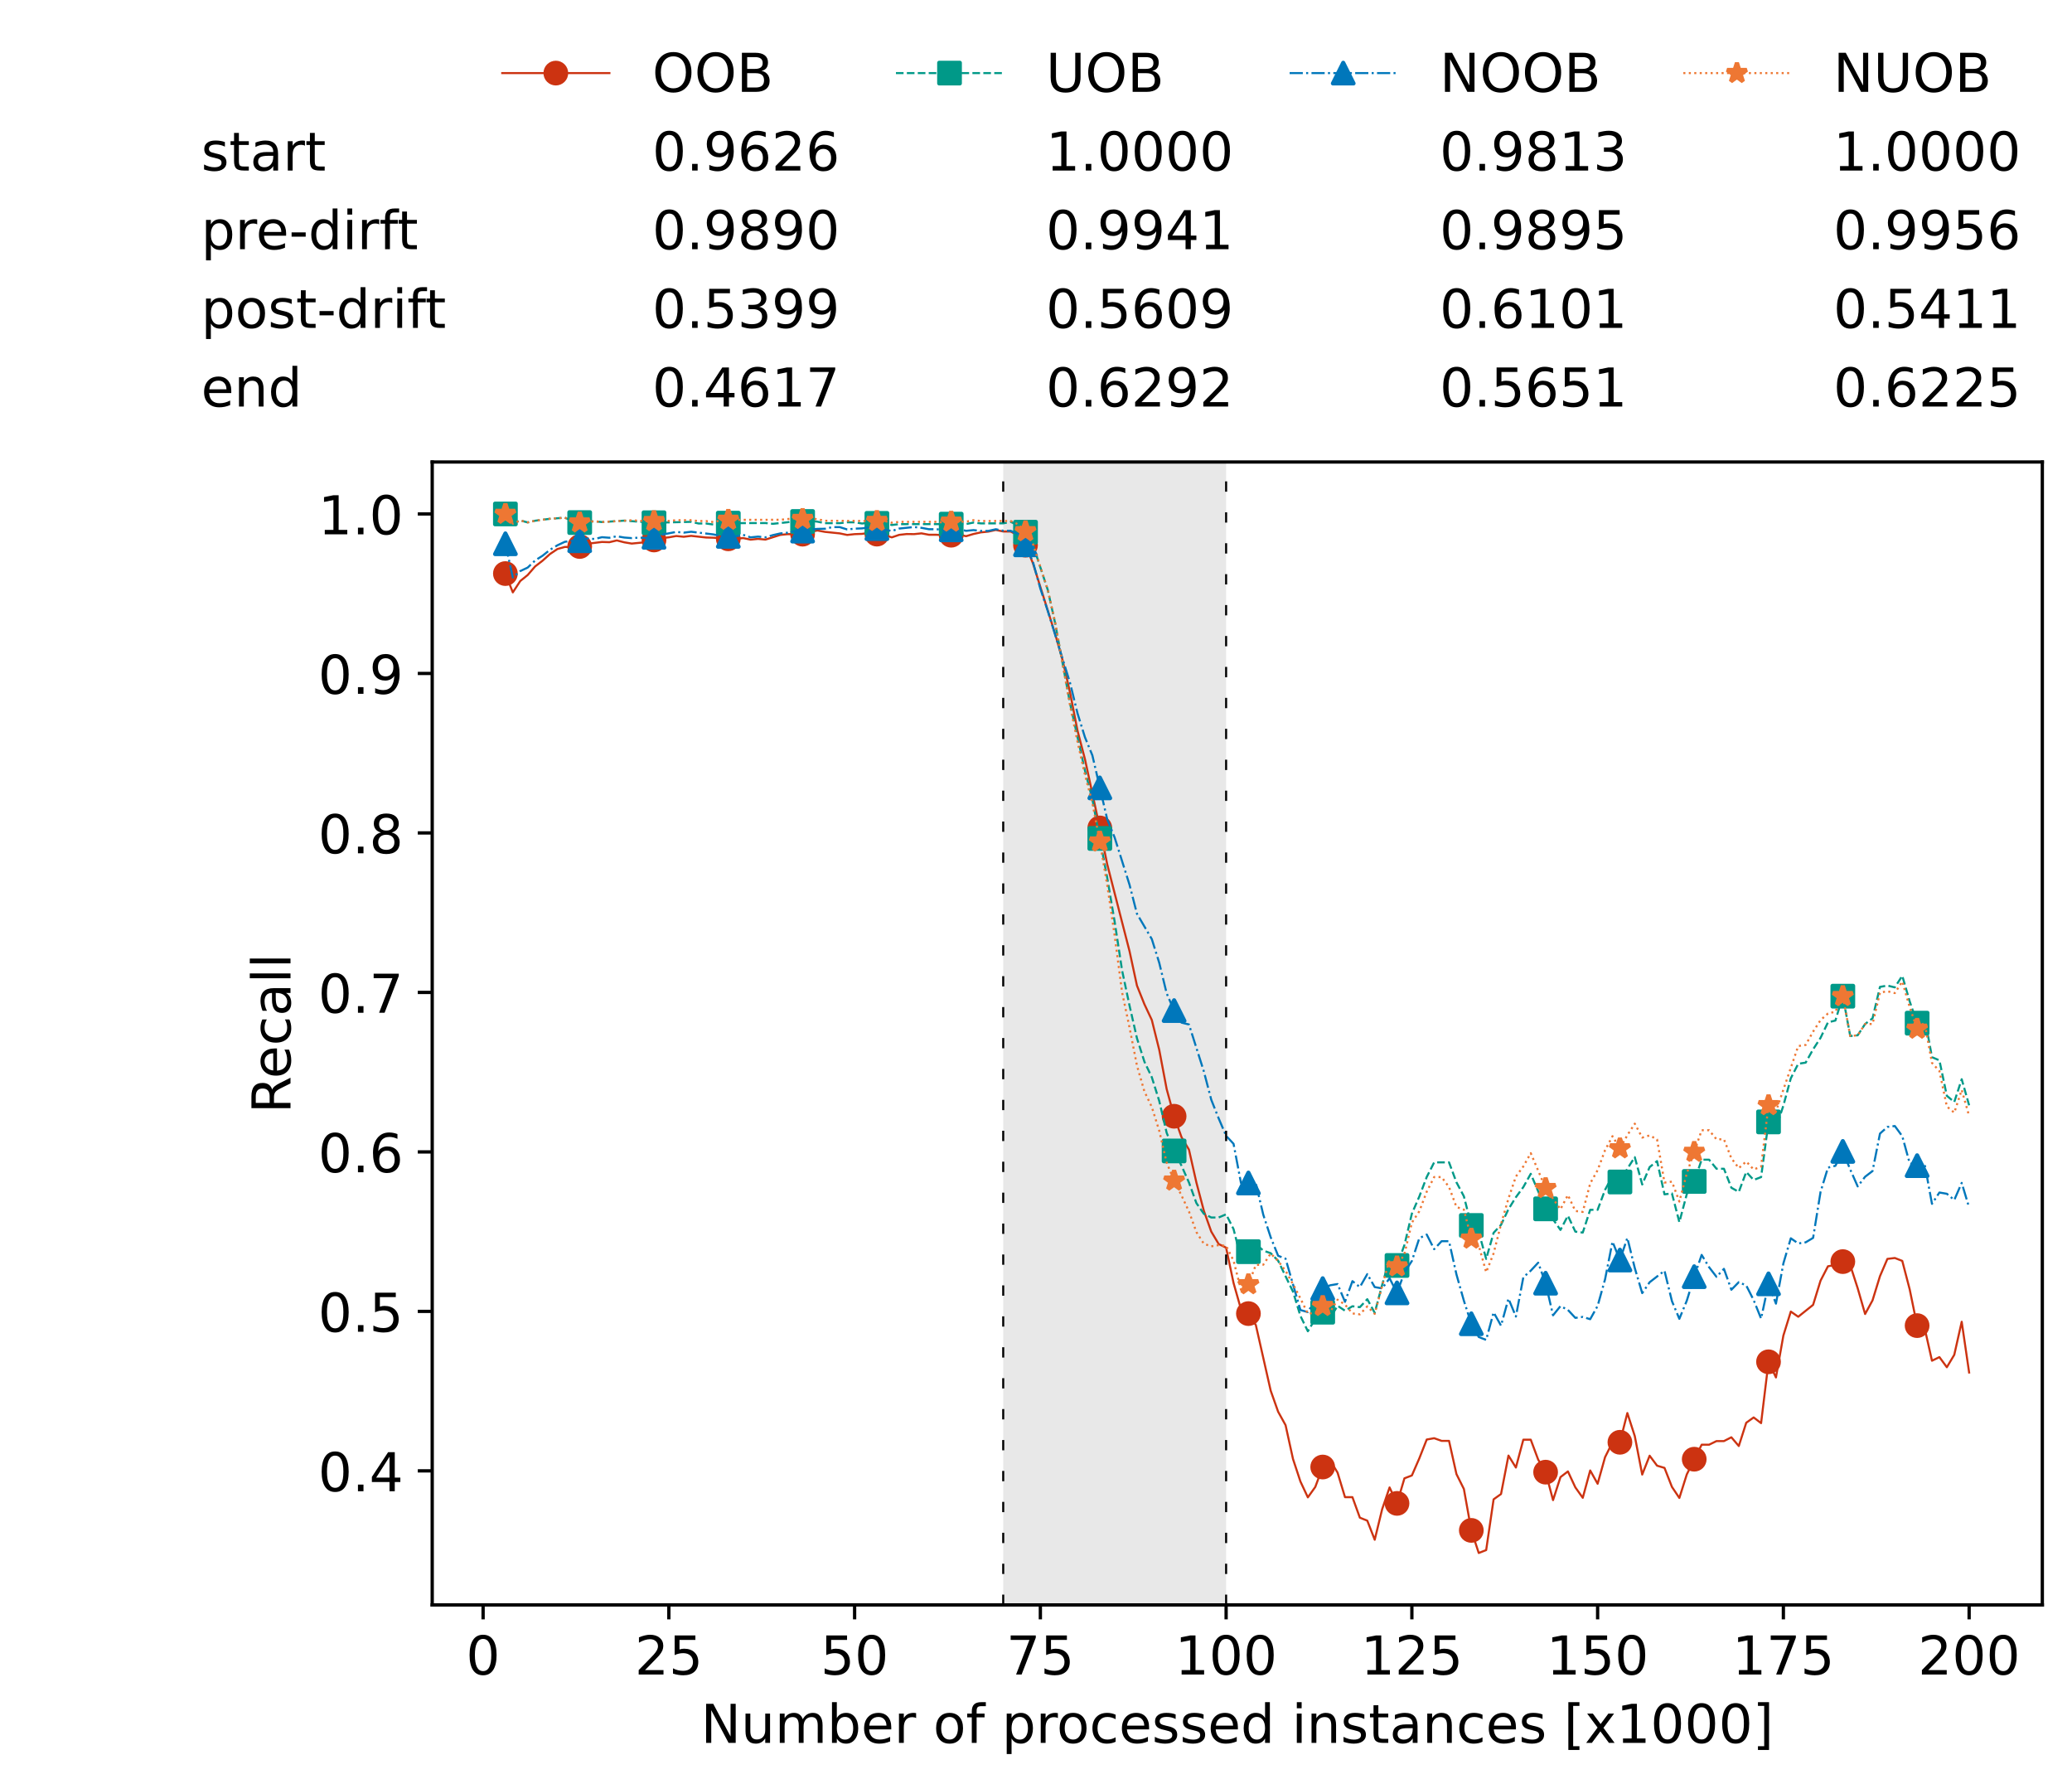<?xml version="1.0" encoding="utf-8" standalone="no"?>
<!DOCTYPE svg PUBLIC "-//W3C//DTD SVG 1.1//EN"
  "http://www.w3.org/Graphics/SVG/1.1/DTD/svg11.dtd">
<!-- Created with matplotlib (https://matplotlib.org/) -->
<svg height="432.615pt" version="1.1" viewBox="0 0 502.65 432.615" width="502.65pt" xmlns="http://www.w3.org/2000/svg" xmlns:xlink="http://www.w3.org/1999/xlink">
 <defs>
  <style type="text/css">*{stroke-linecap:butt;stroke-linejoin:round;}</style>
 </defs>
 <g id="figure_1">
  <g id="patch_1">
   <path d="M 0 432.615 
L 502.65 432.615 
L 502.65 0 
L 0 0 
z
" style="fill:#ffffff;"/>
  </g>
  <g id="axes_1">
   <g id="patch_2">
    <path d="M 104.85 389.252 
L 495.45 389.252 
L 495.45 112.052 
L 104.85 112.052 
z
" style="fill:#ffffff;"/>
   </g>
   <g id="patch_3">
    <path clip-path="url(#pc63e0cfebf)" d="M 297.446 389.252 
L 297.446 112.052 
L 243.372 112.052 
L 243.372 389.252 
z
" style="fill:#d3d3d3;opacity:0.5;"/>
   </g>
   <g id="matplotlib.axis_1">
    <g id="xtick_1">
     <g id="line2d_1">
      <defs>
       <path d="M 0 0 
L 0 3.5 
" id="m9d71b6a4d2" style="stroke:#000000;stroke-width:0.8;"/>
      </defs>
      <g>
       <use style="stroke:#000000;stroke-width:0.8;" x="117.197" xlink:href="#m9d71b6a4d2" y="389.252"/>
      </g>
     </g>
     <g id="text_1">
      <!-- 0 -->
      <g transform="translate(113.061 406.13)scale(0.13 -0.13)">
       <defs>
        <path d="M 31.781 66.406 
Q 24.172 66.406 20.328 58.906 
Q 16.5 51.422 16.5 36.375 
Q 16.5 21.391 20.328 13.891 
Q 24.172 6.391 31.781 6.391 
Q 39.453 6.391 43.281 13.891 
Q 47.125 21.391 47.125 36.375 
Q 47.125 51.422 43.281 58.906 
Q 39.453 66.406 31.781 66.406 
z
M 31.781 74.219 
Q 44.047 74.219 50.516 64.516 
Q 56.984 54.828 56.984 36.375 
Q 56.984 17.969 50.516 8.266 
Q 44.047 -1.422 31.781 -1.422 
Q 19.531 -1.422 13.062 8.266 
Q 6.594 17.969 6.594 36.375 
Q 6.594 54.828 13.062 64.516 
Q 19.531 74.219 31.781 74.219 
z
" id="DejaVuSans-48"/>
       </defs>
       <use xlink:href="#DejaVuSans-48"/>
      </g>
     </g>
    </g>
    <g id="xtick_2">
     <g id="line2d_2">
      <g>
       <use style="stroke:#000000;stroke-width:0.8;" x="162.259" xlink:href="#m9d71b6a4d2" y="389.252"/>
      </g>
     </g>
     <g id="text_2">
      <!-- 25 -->
      <g transform="translate(153.988 406.13)scale(0.13 -0.13)">
       <defs>
        <path d="M 19.188 8.297 
L 53.609 8.297 
L 53.609 0 
L 7.328 0 
L 7.328 8.297 
Q 12.938 14.109 22.625 23.891 
Q 32.328 33.688 34.812 36.531 
Q 39.547 41.844 41.422 45.531 
Q 43.312 49.219 43.312 52.781 
Q 43.312 58.594 39.234 62.25 
Q 35.156 65.922 28.609 65.922 
Q 23.969 65.922 18.812 64.312 
Q 13.672 62.703 7.812 59.422 
L 7.812 69.391 
Q 13.766 71.781 18.938 73 
Q 24.125 74.219 28.422 74.219 
Q 39.75 74.219 46.484 68.547 
Q 53.219 62.891 53.219 53.422 
Q 53.219 48.922 51.531 44.891 
Q 49.859 40.875 45.406 35.406 
Q 44.188 33.984 37.641 27.219 
Q 31.109 20.453 19.188 8.297 
z
" id="DejaVuSans-50"/>
        <path d="M 10.797 72.906 
L 49.516 72.906 
L 49.516 64.594 
L 19.828 64.594 
L 19.828 46.734 
Q 21.969 47.469 24.109 47.828 
Q 26.266 48.188 28.422 48.188 
Q 40.625 48.188 47.75 41.5 
Q 54.891 34.812 54.891 23.391 
Q 54.891 11.625 47.562 5.094 
Q 40.234 -1.422 26.906 -1.422 
Q 22.312 -1.422 17.547 -0.641 
Q 12.797 0.141 7.719 1.703 
L 7.719 11.625 
Q 12.109 9.234 16.797 8.062 
Q 21.484 6.891 26.703 6.891 
Q 35.156 6.891 40.078 11.328 
Q 45.016 15.766 45.016 23.391 
Q 45.016 31 40.078 35.438 
Q 35.156 39.891 26.703 39.891 
Q 22.75 39.891 18.812 39.016 
Q 14.891 38.141 10.797 36.281 
z
" id="DejaVuSans-53"/>
       </defs>
       <use xlink:href="#DejaVuSans-50"/>
       <use x="63.623" xlink:href="#DejaVuSans-53"/>
      </g>
     </g>
    </g>
    <g id="xtick_3">
     <g id="line2d_3">
      <g>
       <use style="stroke:#000000;stroke-width:0.8;" x="207.322" xlink:href="#m9d71b6a4d2" y="389.252"/>
      </g>
     </g>
     <g id="text_3">
      <!-- 50 -->
      <g transform="translate(199.05 406.13)scale(0.13 -0.13)">
       <use xlink:href="#DejaVuSans-53"/>
       <use x="63.623" xlink:href="#DejaVuSans-48"/>
      </g>
     </g>
    </g>
    <g id="xtick_4">
     <g id="line2d_4">
      <g>
       <use style="stroke:#000000;stroke-width:0.8;" x="252.384" xlink:href="#m9d71b6a4d2" y="389.252"/>
      </g>
     </g>
     <g id="text_4">
      <!-- 75 -->
      <g transform="translate(244.113 406.13)scale(0.13 -0.13)">
       <defs>
        <path d="M 8.203 72.906 
L 55.078 72.906 
L 55.078 68.703 
L 28.609 0 
L 18.312 0 
L 43.219 64.594 
L 8.203 64.594 
z
" id="DejaVuSans-55"/>
       </defs>
       <use xlink:href="#DejaVuSans-55"/>
       <use x="63.623" xlink:href="#DejaVuSans-53"/>
      </g>
     </g>
    </g>
    <g id="xtick_5">
     <g id="line2d_5">
      <g>
       <use style="stroke:#000000;stroke-width:0.8;" x="297.446" xlink:href="#m9d71b6a4d2" y="389.252"/>
      </g>
     </g>
     <g id="text_5">
      <!-- 100 -->
      <g transform="translate(285.039 406.13)scale(0.13 -0.13)">
       <defs>
        <path d="M 12.406 8.297 
L 28.516 8.297 
L 28.516 63.922 
L 10.984 60.406 
L 10.984 69.391 
L 28.422 72.906 
L 38.281 72.906 
L 38.281 8.297 
L 54.391 8.297 
L 54.391 0 
L 12.406 0 
z
" id="DejaVuSans-49"/>
       </defs>
       <use xlink:href="#DejaVuSans-49"/>
       <use x="63.623" xlink:href="#DejaVuSans-48"/>
       <use x="127.246" xlink:href="#DejaVuSans-48"/>
      </g>
     </g>
    </g>
    <g id="xtick_6">
     <g id="line2d_6">
      <g>
       <use style="stroke:#000000;stroke-width:0.8;" x="342.509" xlink:href="#m9d71b6a4d2" y="389.252"/>
      </g>
     </g>
     <g id="text_6">
      <!-- 125 -->
      <g transform="translate(330.102 406.13)scale(0.13 -0.13)">
       <use xlink:href="#DejaVuSans-49"/>
       <use x="63.623" xlink:href="#DejaVuSans-50"/>
       <use x="127.246" xlink:href="#DejaVuSans-53"/>
      </g>
     </g>
    </g>
    <g id="xtick_7">
     <g id="line2d_7">
      <g>
       <use style="stroke:#000000;stroke-width:0.8;" x="387.571" xlink:href="#m9d71b6a4d2" y="389.252"/>
      </g>
     </g>
     <g id="text_7">
      <!-- 150 -->
      <g transform="translate(375.164 406.13)scale(0.13 -0.13)">
       <use xlink:href="#DejaVuSans-49"/>
       <use x="63.623" xlink:href="#DejaVuSans-53"/>
       <use x="127.246" xlink:href="#DejaVuSans-48"/>
      </g>
     </g>
    </g>
    <g id="xtick_8">
     <g id="line2d_8">
      <g>
       <use style="stroke:#000000;stroke-width:0.8;" x="432.633" xlink:href="#m9d71b6a4d2" y="389.252"/>
      </g>
     </g>
     <g id="text_8">
      <!-- 175 -->
      <g transform="translate(420.226 406.13)scale(0.13 -0.13)">
       <use xlink:href="#DejaVuSans-49"/>
       <use x="63.623" xlink:href="#DejaVuSans-55"/>
       <use x="127.246" xlink:href="#DejaVuSans-53"/>
      </g>
     </g>
    </g>
    <g id="xtick_9">
     <g id="line2d_9">
      <g>
       <use style="stroke:#000000;stroke-width:0.8;" x="477.695" xlink:href="#m9d71b6a4d2" y="389.252"/>
      </g>
     </g>
     <g id="text_9">
      <!-- 200 -->
      <g transform="translate(465.289 406.13)scale(0.13 -0.13)">
       <use xlink:href="#DejaVuSans-50"/>
       <use x="63.623" xlink:href="#DejaVuSans-48"/>
       <use x="127.246" xlink:href="#DejaVuSans-48"/>
      </g>
     </g>
    </g>
    <g id="text_10">
     <!-- Number of processed instances [x1000] -->
     <g transform="translate(170.025 422.711)scale(0.13 -0.13)">
      <defs>
       <path d="M 9.812 72.906 
L 23.094 72.906 
L 55.422 11.922 
L 55.422 72.906 
L 64.984 72.906 
L 64.984 0 
L 51.703 0 
L 19.391 60.984 
L 19.391 0 
L 9.812 0 
z
" id="DejaVuSans-78"/>
       <path d="M 8.5 21.578 
L 8.5 54.688 
L 17.484 54.688 
L 17.484 21.922 
Q 17.484 14.156 20.5 10.266 
Q 23.531 6.391 29.594 6.391 
Q 36.859 6.391 41.078 11.031 
Q 45.312 15.672 45.312 23.688 
L 45.312 54.688 
L 54.297 54.688 
L 54.297 0 
L 45.312 0 
L 45.312 8.406 
Q 42.047 3.422 37.719 1 
Q 33.406 -1.422 27.688 -1.422 
Q 18.266 -1.422 13.375 4.438 
Q 8.5 10.297 8.5 21.578 
z
M 31.109 56 
z
" id="DejaVuSans-117"/>
       <path d="M 52 44.188 
Q 55.375 50.25 60.062 53.125 
Q 64.75 56 71.094 56 
Q 79.641 56 84.281 50.016 
Q 88.922 44.047 88.922 33.016 
L 88.922 0 
L 79.891 0 
L 79.891 32.719 
Q 79.891 40.578 77.094 44.375 
Q 74.312 48.188 68.609 48.188 
Q 61.625 48.188 57.562 43.547 
Q 53.516 38.922 53.516 30.906 
L 53.516 0 
L 44.484 0 
L 44.484 32.719 
Q 44.484 40.625 41.703 44.406 
Q 38.922 48.188 33.109 48.188 
Q 26.219 48.188 22.156 43.531 
Q 18.109 38.875 18.109 30.906 
L 18.109 0 
L 9.078 0 
L 9.078 54.688 
L 18.109 54.688 
L 18.109 46.188 
Q 21.188 51.219 25.484 53.609 
Q 29.781 56 35.688 56 
Q 41.656 56 45.828 52.969 
Q 50 49.953 52 44.188 
z
" id="DejaVuSans-109"/>
       <path d="M 48.688 27.297 
Q 48.688 37.203 44.609 42.844 
Q 40.531 48.484 33.406 48.484 
Q 26.266 48.484 22.188 42.844 
Q 18.109 37.203 18.109 27.297 
Q 18.109 17.391 22.188 11.75 
Q 26.266 6.109 33.406 6.109 
Q 40.531 6.109 44.609 11.75 
Q 48.688 17.391 48.688 27.297 
z
M 18.109 46.391 
Q 20.953 51.266 25.266 53.625 
Q 29.594 56 35.594 56 
Q 45.562 56 51.781 48.094 
Q 58.016 40.188 58.016 27.297 
Q 58.016 14.406 51.781 6.484 
Q 45.562 -1.422 35.594 -1.422 
Q 29.594 -1.422 25.266 0.953 
Q 20.953 3.328 18.109 8.203 
L 18.109 0 
L 9.078 0 
L 9.078 75.984 
L 18.109 75.984 
z
" id="DejaVuSans-98"/>
       <path d="M 56.203 29.594 
L 56.203 25.203 
L 14.891 25.203 
Q 15.484 15.922 20.484 11.062 
Q 25.484 6.203 34.422 6.203 
Q 39.594 6.203 44.453 7.469 
Q 49.312 8.734 54.109 11.281 
L 54.109 2.781 
Q 49.266 0.734 44.188 -0.344 
Q 39.109 -1.422 33.891 -1.422 
Q 20.797 -1.422 13.156 6.188 
Q 5.516 13.812 5.516 26.812 
Q 5.516 40.234 12.766 48.109 
Q 20.016 56 32.328 56 
Q 43.359 56 49.781 48.891 
Q 56.203 41.797 56.203 29.594 
z
M 47.219 32.234 
Q 47.125 39.594 43.094 43.984 
Q 39.062 48.391 32.422 48.391 
Q 24.906 48.391 20.391 44.141 
Q 15.875 39.891 15.188 32.172 
z
" id="DejaVuSans-101"/>
       <path d="M 41.109 46.297 
Q 39.594 47.172 37.812 47.578 
Q 36.031 48 33.891 48 
Q 26.266 48 22.188 43.047 
Q 18.109 38.094 18.109 28.812 
L 18.109 0 
L 9.078 0 
L 9.078 54.688 
L 18.109 54.688 
L 18.109 46.188 
Q 20.953 51.172 25.484 53.578 
Q 30.031 56 36.531 56 
Q 37.453 56 38.578 55.875 
Q 39.703 55.766 41.062 55.516 
z
" id="DejaVuSans-114"/>
       <path id="DejaVuSans-32"/>
       <path d="M 30.609 48.391 
Q 23.391 48.391 19.188 42.75 
Q 14.984 37.109 14.984 27.297 
Q 14.984 17.484 19.156 11.844 
Q 23.344 6.203 30.609 6.203 
Q 37.797 6.203 41.984 11.859 
Q 46.188 17.531 46.188 27.297 
Q 46.188 37.016 41.984 42.703 
Q 37.797 48.391 30.609 48.391 
z
M 30.609 56 
Q 42.328 56 49.016 48.375 
Q 55.719 40.766 55.719 27.297 
Q 55.719 13.875 49.016 6.219 
Q 42.328 -1.422 30.609 -1.422 
Q 18.844 -1.422 12.172 6.219 
Q 5.516 13.875 5.516 27.297 
Q 5.516 40.766 12.172 48.375 
Q 18.844 56 30.609 56 
z
" id="DejaVuSans-111"/>
       <path d="M 37.109 75.984 
L 37.109 68.5 
L 28.516 68.5 
Q 23.688 68.5 21.797 66.547 
Q 19.922 64.594 19.922 59.516 
L 19.922 54.688 
L 34.719 54.688 
L 34.719 47.703 
L 19.922 47.703 
L 19.922 0 
L 10.891 0 
L 10.891 47.703 
L 2.297 47.703 
L 2.297 54.688 
L 10.891 54.688 
L 10.891 58.5 
Q 10.891 67.625 15.141 71.797 
Q 19.391 75.984 28.609 75.984 
z
" id="DejaVuSans-102"/>
       <path d="M 18.109 8.203 
L 18.109 -20.797 
L 9.078 -20.797 
L 9.078 54.688 
L 18.109 54.688 
L 18.109 46.391 
Q 20.953 51.266 25.266 53.625 
Q 29.594 56 35.594 56 
Q 45.562 56 51.781 48.094 
Q 58.016 40.188 58.016 27.297 
Q 58.016 14.406 51.781 6.484 
Q 45.562 -1.422 35.594 -1.422 
Q 29.594 -1.422 25.266 0.953 
Q 20.953 3.328 18.109 8.203 
z
M 48.688 27.297 
Q 48.688 37.203 44.609 42.844 
Q 40.531 48.484 33.406 48.484 
Q 26.266 48.484 22.188 42.844 
Q 18.109 37.203 18.109 27.297 
Q 18.109 17.391 22.188 11.75 
Q 26.266 6.109 33.406 6.109 
Q 40.531 6.109 44.609 11.75 
Q 48.688 17.391 48.688 27.297 
z
" id="DejaVuSans-112"/>
       <path d="M 48.781 52.594 
L 48.781 44.188 
Q 44.969 46.297 41.141 47.344 
Q 37.312 48.391 33.406 48.391 
Q 24.656 48.391 19.812 42.844 
Q 14.984 37.312 14.984 27.297 
Q 14.984 17.281 19.812 11.734 
Q 24.656 6.203 33.406 6.203 
Q 37.312 6.203 41.141 7.25 
Q 44.969 8.297 48.781 10.406 
L 48.781 2.094 
Q 45.016 0.344 40.984 -0.531 
Q 36.969 -1.422 32.422 -1.422 
Q 20.062 -1.422 12.781 6.344 
Q 5.516 14.109 5.516 27.297 
Q 5.516 40.672 12.859 48.328 
Q 20.219 56 33.016 56 
Q 37.156 56 41.109 55.141 
Q 45.062 54.297 48.781 52.594 
z
" id="DejaVuSans-99"/>
       <path d="M 44.281 53.078 
L 44.281 44.578 
Q 40.484 46.531 36.375 47.5 
Q 32.281 48.484 27.875 48.484 
Q 21.188 48.484 17.844 46.438 
Q 14.5 44.391 14.5 40.281 
Q 14.5 37.156 16.891 35.375 
Q 19.281 33.594 26.516 31.984 
L 29.594 31.297 
Q 39.156 29.25 43.188 25.516 
Q 47.219 21.781 47.219 15.094 
Q 47.219 7.469 41.188 3.016 
Q 35.156 -1.422 24.609 -1.422 
Q 20.219 -1.422 15.453 -0.562 
Q 10.688 0.297 5.422 2 
L 5.422 11.281 
Q 10.406 8.688 15.234 7.391 
Q 20.062 6.109 24.812 6.109 
Q 31.156 6.109 34.562 8.281 
Q 37.984 10.453 37.984 14.406 
Q 37.984 18.062 35.516 20.016 
Q 33.062 21.969 24.703 23.781 
L 21.578 24.516 
Q 13.234 26.266 9.516 29.906 
Q 5.812 33.547 5.812 39.891 
Q 5.812 47.609 11.281 51.797 
Q 16.75 56 26.812 56 
Q 31.781 56 36.172 55.266 
Q 40.578 54.547 44.281 53.078 
z
" id="DejaVuSans-115"/>
       <path d="M 45.406 46.391 
L 45.406 75.984 
L 54.391 75.984 
L 54.391 0 
L 45.406 0 
L 45.406 8.203 
Q 42.578 3.328 38.25 0.953 
Q 33.938 -1.422 27.875 -1.422 
Q 17.969 -1.422 11.734 6.484 
Q 5.516 14.406 5.516 27.297 
Q 5.516 40.188 11.734 48.094 
Q 17.969 56 27.875 56 
Q 33.938 56 38.25 53.625 
Q 42.578 51.266 45.406 46.391 
z
M 14.797 27.297 
Q 14.797 17.391 18.875 11.75 
Q 22.953 6.109 30.078 6.109 
Q 37.203 6.109 41.297 11.75 
Q 45.406 17.391 45.406 27.297 
Q 45.406 37.203 41.297 42.844 
Q 37.203 48.484 30.078 48.484 
Q 22.953 48.484 18.875 42.844 
Q 14.797 37.203 14.797 27.297 
z
" id="DejaVuSans-100"/>
       <path d="M 9.422 54.688 
L 18.406 54.688 
L 18.406 0 
L 9.422 0 
z
M 9.422 75.984 
L 18.406 75.984 
L 18.406 64.594 
L 9.422 64.594 
z
" id="DejaVuSans-105"/>
       <path d="M 54.891 33.016 
L 54.891 0 
L 45.906 0 
L 45.906 32.719 
Q 45.906 40.484 42.875 44.328 
Q 39.844 48.188 33.797 48.188 
Q 26.516 48.188 22.312 43.547 
Q 18.109 38.922 18.109 30.906 
L 18.109 0 
L 9.078 0 
L 9.078 54.688 
L 18.109 54.688 
L 18.109 46.188 
Q 21.344 51.125 25.703 53.562 
Q 30.078 56 35.797 56 
Q 45.219 56 50.047 50.172 
Q 54.891 44.344 54.891 33.016 
z
" id="DejaVuSans-110"/>
       <path d="M 18.312 70.219 
L 18.312 54.688 
L 36.812 54.688 
L 36.812 47.703 
L 18.312 47.703 
L 18.312 18.016 
Q 18.312 11.328 20.141 9.422 
Q 21.969 7.516 27.594 7.516 
L 36.812 7.516 
L 36.812 0 
L 27.594 0 
Q 17.188 0 13.234 3.875 
Q 9.281 7.766 9.281 18.016 
L 9.281 47.703 
L 2.688 47.703 
L 2.688 54.688 
L 9.281 54.688 
L 9.281 70.219 
z
" id="DejaVuSans-116"/>
       <path d="M 34.281 27.484 
Q 23.391 27.484 19.188 25 
Q 14.984 22.516 14.984 16.5 
Q 14.984 11.719 18.141 8.906 
Q 21.297 6.109 26.703 6.109 
Q 34.188 6.109 38.703 11.406 
Q 43.219 16.703 43.219 25.484 
L 43.219 27.484 
z
M 52.203 31.203 
L 52.203 0 
L 43.219 0 
L 43.219 8.297 
Q 40.141 3.328 35.547 0.953 
Q 30.953 -1.422 24.312 -1.422 
Q 15.922 -1.422 10.953 3.297 
Q 6 8.016 6 15.922 
Q 6 25.141 12.172 29.828 
Q 18.359 34.516 30.609 34.516 
L 43.219 34.516 
L 43.219 35.406 
Q 43.219 41.609 39.141 45 
Q 35.062 48.391 27.688 48.391 
Q 23 48.391 18.547 47.266 
Q 14.109 46.141 10.016 43.891 
L 10.016 52.203 
Q 14.938 54.109 19.578 55.047 
Q 24.219 56 28.609 56 
Q 40.484 56 46.344 49.844 
Q 52.203 43.703 52.203 31.203 
z
" id="DejaVuSans-97"/>
       <path d="M 8.594 75.984 
L 29.297 75.984 
L 29.297 69 
L 17.578 69 
L 17.578 -6.203 
L 29.297 -6.203 
L 29.297 -13.188 
L 8.594 -13.188 
z
" id="DejaVuSans-91"/>
       <path d="M 54.891 54.688 
L 35.109 28.078 
L 55.906 0 
L 45.312 0 
L 29.391 21.484 
L 13.484 0 
L 2.875 0 
L 24.125 28.609 
L 4.688 54.688 
L 15.281 54.688 
L 29.781 35.203 
L 44.281 54.688 
z
" id="DejaVuSans-120"/>
       <path d="M 30.422 75.984 
L 30.422 -13.188 
L 9.719 -13.188 
L 9.719 -6.203 
L 21.391 -6.203 
L 21.391 69 
L 9.719 69 
L 9.719 75.984 
z
" id="DejaVuSans-93"/>
      </defs>
      <use xlink:href="#DejaVuSans-78"/>
      <use x="74.805" xlink:href="#DejaVuSans-117"/>
      <use x="138.184" xlink:href="#DejaVuSans-109"/>
      <use x="235.596" xlink:href="#DejaVuSans-98"/>
      <use x="299.072" xlink:href="#DejaVuSans-101"/>
      <use x="360.596" xlink:href="#DejaVuSans-114"/>
      <use x="401.709" xlink:href="#DejaVuSans-32"/>
      <use x="433.496" xlink:href="#DejaVuSans-111"/>
      <use x="494.678" xlink:href="#DejaVuSans-102"/>
      <use x="529.883" xlink:href="#DejaVuSans-32"/>
      <use x="561.67" xlink:href="#DejaVuSans-112"/>
      <use x="625.146" xlink:href="#DejaVuSans-114"/>
      <use x="664.01" xlink:href="#DejaVuSans-111"/>
      <use x="725.191" xlink:href="#DejaVuSans-99"/>
      <use x="780.172" xlink:href="#DejaVuSans-101"/>
      <use x="841.695" xlink:href="#DejaVuSans-115"/>
      <use x="893.795" xlink:href="#DejaVuSans-115"/>
      <use x="945.895" xlink:href="#DejaVuSans-101"/>
      <use x="1007.418" xlink:href="#DejaVuSans-100"/>
      <use x="1070.895" xlink:href="#DejaVuSans-32"/>
      <use x="1102.682" xlink:href="#DejaVuSans-105"/>
      <use x="1130.465" xlink:href="#DejaVuSans-110"/>
      <use x="1193.844" xlink:href="#DejaVuSans-115"/>
      <use x="1245.943" xlink:href="#DejaVuSans-116"/>
      <use x="1285.152" xlink:href="#DejaVuSans-97"/>
      <use x="1346.432" xlink:href="#DejaVuSans-110"/>
      <use x="1409.811" xlink:href="#DejaVuSans-99"/>
      <use x="1464.791" xlink:href="#DejaVuSans-101"/>
      <use x="1526.314" xlink:href="#DejaVuSans-115"/>
      <use x="1578.414" xlink:href="#DejaVuSans-32"/>
      <use x="1610.201" xlink:href="#DejaVuSans-91"/>
      <use x="1649.215" xlink:href="#DejaVuSans-120"/>
      <use x="1708.395" xlink:href="#DejaVuSans-49"/>
      <use x="1772.018" xlink:href="#DejaVuSans-48"/>
      <use x="1835.641" xlink:href="#DejaVuSans-48"/>
      <use x="1899.264" xlink:href="#DejaVuSans-48"/>
      <use x="1962.887" xlink:href="#DejaVuSans-93"/>
     </g>
    </g>
   </g>
   <g id="matplotlib.axis_2">
    <g id="ytick_1">
     <g id="line2d_10">
      <defs>
       <path d="M 0 0 
L -3.5 0 
" id="m84772bccdc" style="stroke:#000000;stroke-width:0.8;"/>
      </defs>
      <g>
       <use style="stroke:#000000;stroke-width:0.8;" x="104.85" xlink:href="#m84772bccdc" y="356.737"/>
      </g>
     </g>
     <g id="text_11">
      <!-- 0.4 -->
      <g transform="translate(77.176 361.676)scale(0.13 -0.13)">
       <defs>
        <path d="M 10.688 12.406 
L 21 12.406 
L 21 0 
L 10.688 0 
z
" id="DejaVuSans-46"/>
        <path d="M 37.797 64.312 
L 12.891 25.391 
L 37.797 25.391 
z
M 35.203 72.906 
L 47.609 72.906 
L 47.609 25.391 
L 58.016 25.391 
L 58.016 17.188 
L 47.609 17.188 
L 47.609 0 
L 37.797 0 
L 37.797 17.188 
L 4.891 17.188 
L 4.891 26.703 
z
" id="DejaVuSans-52"/>
       </defs>
       <use xlink:href="#DejaVuSans-48"/>
       <use x="63.623" xlink:href="#DejaVuSans-46"/>
       <use x="95.41" xlink:href="#DejaVuSans-52"/>
      </g>
     </g>
    </g>
    <g id="ytick_2">
     <g id="line2d_11">
      <g>
       <use style="stroke:#000000;stroke-width:0.8;" x="104.85" xlink:href="#m84772bccdc" y="318.056"/>
      </g>
     </g>
     <g id="text_12">
      <!-- 0.5 -->
      <g transform="translate(77.176 322.995)scale(0.13 -0.13)">
       <use xlink:href="#DejaVuSans-48"/>
       <use x="63.623" xlink:href="#DejaVuSans-46"/>
       <use x="95.41" xlink:href="#DejaVuSans-53"/>
      </g>
     </g>
    </g>
    <g id="ytick_3">
     <g id="line2d_12">
      <g>
       <use style="stroke:#000000;stroke-width:0.8;" x="104.85" xlink:href="#m84772bccdc" y="279.375"/>
      </g>
     </g>
     <g id="text_13">
      <!-- 0.6 -->
      <g transform="translate(77.176 284.314)scale(0.13 -0.13)">
       <defs>
        <path d="M 33.016 40.375 
Q 26.375 40.375 22.484 35.828 
Q 18.609 31.297 18.609 23.391 
Q 18.609 15.531 22.484 10.953 
Q 26.375 6.391 33.016 6.391 
Q 39.656 6.391 43.531 10.953 
Q 47.406 15.531 47.406 23.391 
Q 47.406 31.297 43.531 35.828 
Q 39.656 40.375 33.016 40.375 
z
M 52.594 71.297 
L 52.594 62.312 
Q 48.875 64.062 45.094 64.984 
Q 41.312 65.922 37.594 65.922 
Q 27.828 65.922 22.672 59.328 
Q 17.531 52.734 16.797 39.406 
Q 19.672 43.656 24.016 45.922 
Q 28.375 48.188 33.594 48.188 
Q 44.578 48.188 50.953 41.516 
Q 57.328 34.859 57.328 23.391 
Q 57.328 12.156 50.688 5.359 
Q 44.047 -1.422 33.016 -1.422 
Q 20.359 -1.422 13.672 8.266 
Q 6.984 17.969 6.984 36.375 
Q 6.984 53.656 15.188 63.938 
Q 23.391 74.219 37.203 74.219 
Q 40.922 74.219 44.703 73.484 
Q 48.484 72.75 52.594 71.297 
z
" id="DejaVuSans-54"/>
       </defs>
       <use xlink:href="#DejaVuSans-48"/>
       <use x="63.623" xlink:href="#DejaVuSans-46"/>
       <use x="95.41" xlink:href="#DejaVuSans-54"/>
      </g>
     </g>
    </g>
    <g id="ytick_4">
     <g id="line2d_13">
      <g>
       <use style="stroke:#000000;stroke-width:0.8;" x="104.85" xlink:href="#m84772bccdc" y="240.694"/>
      </g>
     </g>
     <g id="text_14">
      <!-- 0.7 -->
      <g transform="translate(77.176 245.633)scale(0.13 -0.13)">
       <use xlink:href="#DejaVuSans-48"/>
       <use x="63.623" xlink:href="#DejaVuSans-46"/>
       <use x="95.41" xlink:href="#DejaVuSans-55"/>
      </g>
     </g>
    </g>
    <g id="ytick_5">
     <g id="line2d_14">
      <g>
       <use style="stroke:#000000;stroke-width:0.8;" x="104.85" xlink:href="#m84772bccdc" y="202.013"/>
      </g>
     </g>
     <g id="text_15">
      <!-- 0.8 -->
      <g transform="translate(77.176 206.952)scale(0.13 -0.13)">
       <defs>
        <path d="M 31.781 34.625 
Q 24.75 34.625 20.719 30.859 
Q 16.703 27.094 16.703 20.516 
Q 16.703 13.922 20.719 10.156 
Q 24.75 6.391 31.781 6.391 
Q 38.812 6.391 42.859 10.172 
Q 46.922 13.969 46.922 20.516 
Q 46.922 27.094 42.891 30.859 
Q 38.875 34.625 31.781 34.625 
z
M 21.922 38.812 
Q 15.578 40.375 12.031 44.719 
Q 8.5 49.078 8.5 55.328 
Q 8.5 64.062 14.719 69.141 
Q 20.953 74.219 31.781 74.219 
Q 42.672 74.219 48.875 69.141 
Q 55.078 64.062 55.078 55.328 
Q 55.078 49.078 51.531 44.719 
Q 48 40.375 41.703 38.812 
Q 48.828 37.156 52.797 32.312 
Q 56.781 27.484 56.781 20.516 
Q 56.781 9.906 50.312 4.234 
Q 43.844 -1.422 31.781 -1.422 
Q 19.734 -1.422 13.25 4.234 
Q 6.781 9.906 6.781 20.516 
Q 6.781 27.484 10.781 32.312 
Q 14.797 37.156 21.922 38.812 
z
M 18.312 54.391 
Q 18.312 48.734 21.844 45.562 
Q 25.391 42.391 31.781 42.391 
Q 38.141 42.391 41.719 45.562 
Q 45.312 48.734 45.312 54.391 
Q 45.312 60.062 41.719 63.234 
Q 38.141 66.406 31.781 66.406 
Q 25.391 66.406 21.844 63.234 
Q 18.312 60.062 18.312 54.391 
z
" id="DejaVuSans-56"/>
       </defs>
       <use xlink:href="#DejaVuSans-48"/>
       <use x="63.623" xlink:href="#DejaVuSans-46"/>
       <use x="95.41" xlink:href="#DejaVuSans-56"/>
      </g>
     </g>
    </g>
    <g id="ytick_6">
     <g id="line2d_15">
      <g>
       <use style="stroke:#000000;stroke-width:0.8;" x="104.85" xlink:href="#m84772bccdc" y="163.333"/>
      </g>
     </g>
     <g id="text_16">
      <!-- 0.9 -->
      <g transform="translate(77.176 168.272)scale(0.13 -0.13)">
       <defs>
        <path d="M 10.984 1.516 
L 10.984 10.5 
Q 14.703 8.734 18.5 7.812 
Q 22.312 6.891 25.984 6.891 
Q 35.75 6.891 40.891 13.453 
Q 46.047 20.016 46.781 33.406 
Q 43.953 29.203 39.594 26.953 
Q 35.25 24.703 29.984 24.703 
Q 19.047 24.703 12.672 31.312 
Q 6.297 37.938 6.297 49.422 
Q 6.297 60.641 12.938 67.422 
Q 19.578 74.219 30.609 74.219 
Q 43.266 74.219 49.922 64.516 
Q 56.594 54.828 56.594 36.375 
Q 56.594 19.141 48.406 8.859 
Q 40.234 -1.422 26.422 -1.422 
Q 22.703 -1.422 18.891 -0.688 
Q 15.094 0.047 10.984 1.516 
z
M 30.609 32.422 
Q 37.25 32.422 41.125 36.953 
Q 45.016 41.5 45.016 49.422 
Q 45.016 57.281 41.125 61.844 
Q 37.25 66.406 30.609 66.406 
Q 23.969 66.406 20.094 61.844 
Q 16.219 57.281 16.219 49.422 
Q 16.219 41.5 20.094 36.953 
Q 23.969 32.422 30.609 32.422 
z
" id="DejaVuSans-57"/>
       </defs>
       <use xlink:href="#DejaVuSans-48"/>
       <use x="63.623" xlink:href="#DejaVuSans-46"/>
       <use x="95.41" xlink:href="#DejaVuSans-57"/>
      </g>
     </g>
    </g>
    <g id="ytick_7">
     <g id="line2d_16">
      <g>
       <use style="stroke:#000000;stroke-width:0.8;" x="104.85" xlink:href="#m84772bccdc" y="124.652"/>
      </g>
     </g>
     <g id="text_17">
      <!-- 1.0 -->
      <g transform="translate(77.176 129.591)scale(0.13 -0.13)">
       <use xlink:href="#DejaVuSans-49"/>
       <use x="63.623" xlink:href="#DejaVuSans-46"/>
       <use x="95.41" xlink:href="#DejaVuSans-48"/>
      </g>
     </g>
    </g>
    <g id="text_18">
     <!-- Recall -->
     <g transform="translate(70.472 270.044)rotate(-90)scale(0.13 -0.13)">
      <defs>
       <path d="M 44.391 34.188 
Q 47.562 33.109 50.562 29.594 
Q 53.562 26.078 56.594 19.922 
L 66.609 0 
L 56 0 
L 46.688 18.703 
Q 43.062 26.031 39.672 28.422 
Q 36.281 30.812 30.422 30.812 
L 19.672 30.812 
L 19.672 0 
L 9.812 0 
L 9.812 72.906 
L 32.078 72.906 
Q 44.578 72.906 50.734 67.672 
Q 56.891 62.453 56.891 51.906 
Q 56.891 45.016 53.688 40.469 
Q 50.484 35.938 44.391 34.188 
z
M 19.672 64.797 
L 19.672 38.922 
L 32.078 38.922 
Q 39.203 38.922 42.844 42.219 
Q 46.484 45.516 46.484 51.906 
Q 46.484 58.297 42.844 61.547 
Q 39.203 64.797 32.078 64.797 
z
" id="DejaVuSans-82"/>
       <path d="M 9.422 75.984 
L 18.406 75.984 
L 18.406 0 
L 9.422 0 
z
" id="DejaVuSans-108"/>
      </defs>
      <use xlink:href="#DejaVuSans-82"/>
      <use x="64.982" xlink:href="#DejaVuSans-101"/>
      <use x="126.506" xlink:href="#DejaVuSans-99"/>
      <use x="181.486" xlink:href="#DejaVuSans-97"/>
      <use x="242.766" xlink:href="#DejaVuSans-108"/>
      <use x="270.549" xlink:href="#DejaVuSans-108"/>
     </g>
    </g>
   </g>
   <g id="line2d_17"/>
   <g id="line2d_18"/>
   <g id="line2d_19"/>
   <g id="line2d_20"/>
   <g id="line2d_21"/>
   <g id="line2d_22">
    <path clip-path="url(#pc63e0cfebf)" d="M 122.605 139.112 
L 124.407 143.675 
L 126.21 140.915 
L 128.012 139.463 
L 129.815 137.38 
L 131.617 135.991 
L 133.419 134.371 
L 135.222 133.156 
L 137.024 132.654 
L 138.827 132.677 
L 140.629 132.544 
L 142.432 131.886 
L 146.037 131.443 
L 147.839 131.501 
L 149.642 131.073 
L 151.444 131.53 
L 153.247 131.834 
L 156.852 131.482 
L 160.457 130.516 
L 162.259 130.321 
L 164.062 130.002 
L 165.864 130.185 
L 167.667 129.965 
L 171.272 130.364 
L 173.074 130.413 
L 176.679 130.683 
L 178.482 130.683 
L 180.284 130.497 
L 182.087 130.88 
L 183.889 130.697 
L 185.692 130.868 
L 189.297 129.729 
L 191.099 129.548 
L 194.704 129.555 
L 196.507 129.003 
L 198.309 128.66 
L 200.112 128.994 
L 203.717 129.366 
L 205.519 129.742 
L 207.322 129.547 
L 209.124 129.481 
L 210.927 129.222 
L 212.729 129.541 
L 214.532 129.734 
L 216.334 130.332 
L 218.137 129.722 
L 219.939 129.522 
L 221.742 129.544 
L 223.544 129.357 
L 225.347 129.696 
L 227.149 129.696 
L 228.952 129.82 
L 230.754 129.807 
L 232.557 129.63 
L 234.359 130.046 
L 236.162 129.509 
L 237.964 129.116 
L 239.767 128.933 
L 241.569 128.536 
L 243.372 128.904 
L 245.174 128.911 
L 246.976 129.861 
L 248.779 132.226 
L 250.581 136.613 
L 255.989 153.817 
L 257.791 160.158 
L 259.594 168.015 
L 261.396 177.213 
L 263.199 184.121 
L 266.804 200.802 
L 268.606 209.636 
L 272.211 223.685 
L 274.014 230.691 
L 275.816 239.042 
L 277.619 243.548 
L 279.421 247.384 
L 281.224 254.633 
L 283.026 264.152 
L 284.829 270.728 
L 286.631 275.817 
L 288.434 278.835 
L 290.236 286.8 
L 292.039 293.635 
L 293.841 298.705 
L 295.644 301.727 
L 297.446 302.603 
L 299.249 311.168 
L 301.051 317.518 
L 302.854 318.592 
L 304.656 321.362 
L 308.261 337.289 
L 310.064 342.392 
L 311.866 345.644 
L 313.669 353.849 
L 315.471 359.315 
L 317.274 363.159 
L 319.076 360.639 
L 320.879 355.804 
L 322.681 354.193 
L 324.484 357.163 
L 326.286 363.114 
L 328.089 363.114 
L 329.891 368.088 
L 331.694 368.813 
L 333.496 373.441 
L 335.299 366.027 
L 337.101 360.753 
L 338.904 364.621 
L 340.706 358.542 
L 342.509 357.852 
L 344.311 353.707 
L 346.114 349.136 
L 347.916 348.814 
L 349.719 349.458 
L 351.521 349.458 
L 353.324 357.517 
L 355.126 361.13 
L 356.928 371.172 
L 358.731 376.652 
L 360.533 375.949 
L 362.336 363.641 
L 364.138 362.352 
L 365.941 353.027 
L 367.743 355.928 
L 369.546 349.174 
L 371.348 349.174 
L 373.151 354.009 
L 374.953 357.048 
L 376.756 363.83 
L 378.558 358.251 
L 380.361 356.87 
L 382.163 360.738 
L 383.966 363.27 
L 385.768 356.639 
L 387.571 359.863 
L 389.373 353.416 
L 391.176 349.803 
L 392.978 349.803 
L 394.781 342.711 
L 396.583 348.299 
L 398.386 357.631 
L 400.188 353.059 
L 401.991 355.477 
L 403.793 356.014 
L 405.596 360.619 
L 407.398 363.305 
L 409.201 357.591 
L 412.806 350.391 
L 414.608 350.391 
L 416.411 349.512 
L 418.213 349.512 
L 420.016 348.591 
L 421.818 350.709 
L 423.621 345.068 
L 425.423 343.779 
L 427.226 345.16 
L 429.028 330.283 
L 430.831 334.075 
L 432.633 323.916 
L 434.436 318.101 
L 436.238 319.357 
L 439.843 316.471 
L 441.646 310.61 
L 443.448 307.118 
L 445.251 306.788 
L 447.053 305.983 
L 448.856 306.862 
L 450.658 312.441 
L 452.461 318.692 
L 454.263 315.377 
L 456.066 309.516 
L 457.868 305.325 
L 459.671 305.106 
L 461.473 305.809 
L 463.276 312.716 
L 465.078 321.507 
L 466.881 322.013 
L 468.683 330.023 
L 470.485 329.144 
L 472.288 331.599 
L 474.09 328.585 
L 475.893 320.573 
L 477.695 332.88 
L 477.695 332.88 
" style="fill:none;stroke:#cc3311;stroke-linecap:square;stroke-width:0.5;"/>
    <defs>
     <path d="M 0 2.5 
C 0.663 2.5 1.299 2.237 1.768 1.768 
C 2.237 1.299 2.5 0.663 2.5 0 
C 2.5 -0.663 2.237 -1.299 1.768 -1.768 
C 1.299 -2.237 0.663 -2.5 0 -2.5 
C -0.663 -2.5 -1.299 -2.237 -1.768 -1.768 
C -2.237 -1.299 -2.5 -0.663 -2.5 0 
C -2.5 0.663 -2.237 1.299 -1.768 1.768 
C -1.299 2.237 -0.663 2.5 0 2.5 
z
" id="m97e2e9ecca" style="stroke:#cc3311;"/>
    </defs>
    <g clip-path="url(#pc63e0cfebf)">
     <use style="fill:#cc3311;stroke:#cc3311;" x="122.605" xlink:href="#m97e2e9ecca" y="139.112"/>
     <use style="fill:#cc3311;stroke:#cc3311;" x="140.629" xlink:href="#m97e2e9ecca" y="132.544"/>
     <use style="fill:#cc3311;stroke:#cc3311;" x="158.654" xlink:href="#m97e2e9ecca" y="130.965"/>
     <use style="fill:#cc3311;stroke:#cc3311;" x="176.679" xlink:href="#m97e2e9ecca" y="130.683"/>
     <use style="fill:#cc3311;stroke:#cc3311;" x="194.704" xlink:href="#m97e2e9ecca" y="129.555"/>
     <use style="fill:#cc3311;stroke:#cc3311;" x="212.729" xlink:href="#m97e2e9ecca" y="129.541"/>
     <use style="fill:#cc3311;stroke:#cc3311;" x="230.754" xlink:href="#m97e2e9ecca" y="129.807"/>
     <use style="fill:#cc3311;stroke:#cc3311;" x="248.779" xlink:href="#m97e2e9ecca" y="132.226"/>
     <use style="fill:#cc3311;stroke:#cc3311;" x="266.804" xlink:href="#m97e2e9ecca" y="200.802"/>
     <use style="fill:#cc3311;stroke:#cc3311;" x="284.829" xlink:href="#m97e2e9ecca" y="270.728"/>
     <use style="fill:#cc3311;stroke:#cc3311;" x="302.854" xlink:href="#m97e2e9ecca" y="318.592"/>
     <use style="fill:#cc3311;stroke:#cc3311;" x="320.879" xlink:href="#m97e2e9ecca" y="355.804"/>
     <use style="fill:#cc3311;stroke:#cc3311;" x="338.904" xlink:href="#m97e2e9ecca" y="364.621"/>
     <use style="fill:#cc3311;stroke:#cc3311;" x="356.928" xlink:href="#m97e2e9ecca" y="371.172"/>
     <use style="fill:#cc3311;stroke:#cc3311;" x="374.953" xlink:href="#m97e2e9ecca" y="357.048"/>
     <use style="fill:#cc3311;stroke:#cc3311;" x="392.978" xlink:href="#m97e2e9ecca" y="349.803"/>
     <use style="fill:#cc3311;stroke:#cc3311;" x="411.003" xlink:href="#m97e2e9ecca" y="353.907"/>
     <use style="fill:#cc3311;stroke:#cc3311;" x="429.028" xlink:href="#m97e2e9ecca" y="330.283"/>
     <use style="fill:#cc3311;stroke:#cc3311;" x="447.053" xlink:href="#m97e2e9ecca" y="305.983"/>
     <use style="fill:#cc3311;stroke:#cc3311;" x="465.078" xlink:href="#m97e2e9ecca" y="321.507"/>
    </g>
   </g>
   <g id="line2d_23"/>
   <g id="line2d_24"/>
   <g id="line2d_25"/>
   <g id="line2d_26"/>
   <g id="line2d_27">
    <path clip-path="url(#pc63e0cfebf)" d="M 122.605 124.652 
L 124.407 127.01 
L 126.21 126.224 
L 128.012 126.702 
L 129.815 126.292 
L 133.419 125.824 
L 137.024 125.563 
L 138.827 126.295 
L 140.629 126.742 
L 144.234 126.42 
L 146.037 126.619 
L 151.444 126.272 
L 158.654 126.787 
L 167.667 126.56 
L 169.469 126.967 
L 171.272 126.967 
L 173.074 127.215 
L 176.679 126.88 
L 185.692 126.857 
L 187.494 127.044 
L 191.099 126.658 
L 192.902 126.286 
L 194.704 126.481 
L 196.507 126.299 
L 198.309 126.526 
L 200.112 126.884 
L 203.717 126.884 
L 205.519 126.671 
L 207.322 126.671 
L 209.124 126.97 
L 210.927 126.771 
L 212.729 126.93 
L 214.532 126.93 
L 216.334 127.329 
L 218.137 127.125 
L 234.359 127.1 
L 236.162 126.742 
L 237.964 126.941 
L 243.372 126.93 
L 245.174 126.573 
L 246.976 127.379 
L 248.779 129.077 
L 250.581 132.13 
L 254.186 143.093 
L 255.989 151.248 
L 259.594 170.655 
L 263.199 186.88 
L 265.001 193.864 
L 268.606 212.903 
L 270.409 223.574 
L 272.211 235.375 
L 274.014 243.897 
L 275.816 251.809 
L 277.619 257.488 
L 279.421 261.272 
L 281.224 267.033 
L 283.026 274.76 
L 284.829 279.143 
L 286.631 282.738 
L 288.434 286.805 
L 290.236 291.795 
L 292.039 294.384 
L 293.841 295.283 
L 295.644 295.283 
L 297.446 294.509 
L 299.249 298.1 
L 301.051 305.182 
L 302.854 303.57 
L 304.656 301.756 
L 306.459 303.31 
L 308.261 303.942 
L 310.064 305.769 
L 313.669 313.271 
L 315.471 319.157 
L 317.274 322.876 
L 319.076 319.87 
L 320.879 318.258 
L 322.681 319.668 
L 324.484 316.697 
L 326.286 317.888 
L 328.089 316.813 
L 329.891 317.034 
L 331.694 315.1 
L 333.496 318.406 
L 335.299 311.637 
L 337.101 305.307 
L 338.904 306.919 
L 340.706 301.946 
L 342.509 294.348 
L 344.311 290.204 
L 346.114 285.456 
L 347.916 281.911 
L 351.521 281.911 
L 353.324 286.746 
L 355.126 290.146 
L 356.928 297.213 
L 358.731 298.825 
L 360.533 305.33 
L 362.336 299 
L 364.138 297.066 
L 365.941 293.267 
L 367.743 290.366 
L 369.546 287.91 
L 371.348 284.687 
L 374.953 293.183 
L 378.558 298.298 
L 380.361 294.845 
L 382.163 298.713 
L 383.966 298.943 
L 385.768 293.417 
L 387.571 293.417 
L 389.373 288.582 
L 391.176 285.181 
L 392.978 286.669 
L 394.781 283.446 
L 396.583 280.652 
L 398.386 287.279 
L 400.188 283.06 
L 401.991 281.609 
L 403.793 289.668 
L 405.596 289.437 
L 407.398 296.421 
L 409.201 289.608 
L 411.003 286.538 
L 412.806 281.264 
L 414.608 281.264 
L 416.411 283.461 
L 418.213 283.461 
L 420.016 288.066 
L 421.818 289.079 
L 423.621 284.244 
L 425.423 286.178 
L 427.226 285.488 
L 429.028 272.098 
L 430.831 273.615 
L 432.633 268.145 
L 434.436 261.518 
L 436.238 258.001 
L 438.041 257.725 
L 439.843 254.502 
L 441.646 251.718 
L 443.448 247.957 
L 445.251 247.518 
L 447.053 241.608 
L 448.856 251.278 
L 450.658 251.092 
L 452.461 248.357 
L 454.263 246.976 
L 456.066 239.357 
L 457.868 239.035 
L 459.671 239.474 
L 461.473 236.661 
L 463.276 242.878 
L 465.078 248.152 
L 466.881 246.635 
L 468.683 256.403 
L 470.485 257.172 
L 472.288 265.768 
L 474.09 267.275 
L 475.893 261.749 
L 477.695 268.079 
L 477.695 268.079 
" style="fill:none;stroke:#009988;stroke-dasharray:1.85,0.8;stroke-dashoffset:0;stroke-width:0.5;"/>
    <defs>
     <path d="M -2.5 2.5 
L 2.5 2.5 
L 2.5 -2.5 
L -2.5 -2.5 
z
" id="md73d5b28a4" style="stroke:#009988;stroke-linejoin:miter;"/>
    </defs>
    <g clip-path="url(#pc63e0cfebf)">
     <use style="fill:#009988;stroke:#009988;stroke-linejoin:miter;" x="122.605" xlink:href="#md73d5b28a4" y="124.652"/>
     <use style="fill:#009988;stroke:#009988;stroke-linejoin:miter;" x="140.629" xlink:href="#md73d5b28a4" y="126.742"/>
     <use style="fill:#009988;stroke:#009988;stroke-linejoin:miter;" x="158.654" xlink:href="#md73d5b28a4" y="126.787"/>
     <use style="fill:#009988;stroke:#009988;stroke-linejoin:miter;" x="176.679" xlink:href="#md73d5b28a4" y="126.88"/>
     <use style="fill:#009988;stroke:#009988;stroke-linejoin:miter;" x="194.704" xlink:href="#md73d5b28a4" y="126.481"/>
     <use style="fill:#009988;stroke:#009988;stroke-linejoin:miter;" x="212.729" xlink:href="#md73d5b28a4" y="126.93"/>
     <use style="fill:#009988;stroke:#009988;stroke-linejoin:miter;" x="230.754" xlink:href="#md73d5b28a4" y="127.12"/>
     <use style="fill:#009988;stroke:#009988;stroke-linejoin:miter;" x="248.779" xlink:href="#md73d5b28a4" y="129.077"/>
     <use style="fill:#009988;stroke:#009988;stroke-linejoin:miter;" x="266.804" xlink:href="#md73d5b28a4" y="203.352"/>
     <use style="fill:#009988;stroke:#009988;stroke-linejoin:miter;" x="284.829" xlink:href="#md73d5b28a4" y="279.143"/>
     <use style="fill:#009988;stroke:#009988;stroke-linejoin:miter;" x="302.854" xlink:href="#md73d5b28a4" y="303.57"/>
     <use style="fill:#009988;stroke:#009988;stroke-linejoin:miter;" x="320.879" xlink:href="#md73d5b28a4" y="318.258"/>
     <use style="fill:#009988;stroke:#009988;stroke-linejoin:miter;" x="338.904" xlink:href="#md73d5b28a4" y="306.919"/>
     <use style="fill:#009988;stroke:#009988;stroke-linejoin:miter;" x="356.928" xlink:href="#md73d5b28a4" y="297.213"/>
     <use style="fill:#009988;stroke:#009988;stroke-linejoin:miter;" x="374.953" xlink:href="#md73d5b28a4" y="293.183"/>
     <use style="fill:#009988;stroke:#009988;stroke-linejoin:miter;" x="392.978" xlink:href="#md73d5b28a4" y="286.669"/>
     <use style="fill:#009988;stroke:#009988;stroke-linejoin:miter;" x="411.003" xlink:href="#md73d5b28a4" y="286.538"/>
     <use style="fill:#009988;stroke:#009988;stroke-linejoin:miter;" x="429.028" xlink:href="#md73d5b28a4" y="272.098"/>
     <use style="fill:#009988;stroke:#009988;stroke-linejoin:miter;" x="447.053" xlink:href="#md73d5b28a4" y="241.608"/>
     <use style="fill:#009988;stroke:#009988;stroke-linejoin:miter;" x="465.078" xlink:href="#md73d5b28a4" y="248.152"/>
    </g>
   </g>
   <g id="line2d_28"/>
   <g id="line2d_29"/>
   <g id="line2d_30"/>
   <g id="line2d_31"/>
   <g id="line2d_32">
    <path clip-path="url(#pc63e0cfebf)" d="M 122.605 131.882 
L 124.407 140.06 
L 126.21 138.505 
L 128.012 137.656 
L 129.815 135.934 
L 131.617 134.786 
L 133.419 133.338 
L 135.222 132.253 
L 137.024 131.408 
L 138.827 131.144 
L 140.629 131.15 
L 142.432 130.608 
L 144.234 130.722 
L 146.037 130.289 
L 147.839 130.423 
L 149.642 130.063 
L 151.444 130.371 
L 153.247 130.51 
L 155.049 130.392 
L 156.852 130.477 
L 158.654 130.321 
L 160.457 129.689 
L 164.062 129.004 
L 165.864 129.187 
L 167.667 128.968 
L 173.074 129.614 
L 174.877 130.007 
L 178.482 130.091 
L 180.284 129.719 
L 182.087 130.329 
L 183.889 130.146 
L 185.692 130.317 
L 187.494 129.785 
L 189.297 129.373 
L 191.099 129.192 
L 192.902 128.82 
L 194.704 128.81 
L 196.507 128.44 
L 198.309 128.269 
L 200.112 128.244 
L 201.914 127.842 
L 203.717 127.842 
L 205.519 128.412 
L 207.322 128.216 
L 209.124 128.151 
L 210.927 127.892 
L 212.729 128.21 
L 214.532 128.404 
L 216.334 128.802 
L 218.137 128.192 
L 221.742 127.821 
L 223.544 128.016 
L 225.347 128.356 
L 227.149 128.356 
L 228.952 128.52 
L 230.754 128.507 
L 232.557 128.329 
L 234.359 128.745 
L 236.162 128.566 
L 237.964 128.766 
L 239.767 128.766 
L 241.569 128.357 
L 243.372 128.725 
L 245.174 128.732 
L 246.976 129.521 
L 248.779 132.144 
L 250.581 136.277 
L 252.384 142.771 
L 254.186 148.196 
L 259.594 165.661 
L 261.396 173.005 
L 263.199 178.807 
L 265.001 183.209 
L 268.606 198.726 
L 270.409 203.145 
L 274.014 214.586 
L 275.816 221.619 
L 279.421 227.766 
L 281.224 233.527 
L 283.026 240.931 
L 284.829 245.1 
L 286.631 248.027 
L 288.434 248.469 
L 292.039 259.838 
L 293.841 266.727 
L 295.644 271.26 
L 297.446 275.479 
L 299.249 277.413 
L 301.051 286.912 
L 304.656 287.008 
L 306.459 294.606 
L 308.261 300.085 
L 310.064 304.566 
L 311.866 305.27 
L 315.471 317.73 
L 317.274 318.226 
L 319.076 315.219 
L 320.879 312.533 
L 322.681 311.727 
L 324.484 311.424 
L 326.286 315.738 
L 328.089 310.724 
L 329.891 312.161 
L 331.694 309.018 
L 333.496 312.159 
L 335.299 312.481 
L 337.101 310.02 
L 338.904 313.566 
L 340.706 308.592 
L 342.509 305.829 
L 344.311 300.304 
L 346.114 299.424 
L 347.916 302.97 
L 349.719 301.036 
L 351.521 301.036 
L 353.324 309.095 
L 355.126 315.471 
L 356.928 321.05 
L 358.731 324.273 
L 360.533 324.976 
L 362.336 318.295 
L 364.138 321.518 
L 365.941 314.956 
L 367.743 319.308 
L 369.546 309.791 
L 371.348 308.18 
L 373.151 306.246 
L 374.953 311.219 
L 376.756 319.005 
L 378.558 316.774 
L 380.361 317.695 
L 382.163 319.629 
L 383.966 319.398 
L 385.768 319.951 
L 387.571 316.728 
L 389.373 310.281 
L 391.176 301.142 
L 392.978 305.605 
L 394.781 300.233 
L 396.583 307.539 
L 398.386 313.625 
L 400.188 310.988 
L 403.793 308.194 
L 405.596 315.562 
L 407.398 319.86 
L 409.201 315.464 
L 411.003 309.632 
L 412.806 304.357 
L 414.608 307.332 
L 416.411 309.677 
L 418.213 307.743 
L 420.016 312.808 
L 421.818 310.966 
L 423.621 311.772 
L 425.423 315.318 
L 427.226 319.807 
L 429.028 311.377 
L 430.831 316.18 
L 432.633 306.413 
L 434.436 300.326 
L 436.238 301.582 
L 438.041 301.306 
L 439.843 300.232 
L 441.646 289.096 
L 443.448 283.187 
L 445.251 282.747 
L 447.053 279.255 
L 448.856 283.651 
L 450.658 287.742 
L 452.461 285.398 
L 454.263 284.016 
L 456.066 274.932 
L 457.868 273.32 
L 459.671 273.1 
L 461.473 275.562 
L 463.276 282.124 
L 465.078 282.71 
L 466.881 282.204 
L 468.683 291.972 
L 470.485 289.225 
L 472.288 289.532 
L 474.09 291.039 
L 475.893 286.895 
L 477.695 292.873 
L 477.695 292.873 
" style="fill:none;stroke:#0077bb;stroke-dasharray:3.2,0.8,0.5,0.8;stroke-dashoffset:0;stroke-width:0.5;"/>
    <defs>
     <path d="M 0 -2.5 
L -2.5 2.5 
L 2.5 2.5 
z
" id="m1e60420c62" style="stroke:#0077bb;stroke-linejoin:miter;"/>
    </defs>
    <g clip-path="url(#pc63e0cfebf)">
     <use style="fill:#0077bb;stroke:#0077bb;stroke-linejoin:miter;" x="122.605" xlink:href="#m1e60420c62" y="131.882"/>
     <use style="fill:#0077bb;stroke:#0077bb;stroke-linejoin:miter;" x="140.629" xlink:href="#m1e60420c62" y="131.15"/>
     <use style="fill:#0077bb;stroke:#0077bb;stroke-linejoin:miter;" x="158.654" xlink:href="#m1e60420c62" y="130.321"/>
     <use style="fill:#0077bb;stroke:#0077bb;stroke-linejoin:miter;" x="176.679" xlink:href="#m1e60420c62" y="130.091"/>
     <use style="fill:#0077bb;stroke:#0077bb;stroke-linejoin:miter;" x="194.704" xlink:href="#m1e60420c62" y="128.81"/>
     <use style="fill:#0077bb;stroke:#0077bb;stroke-linejoin:miter;" x="212.729" xlink:href="#m1e60420c62" y="128.21"/>
     <use style="fill:#0077bb;stroke:#0077bb;stroke-linejoin:miter;" x="230.754" xlink:href="#m1e60420c62" y="128.507"/>
     <use style="fill:#0077bb;stroke:#0077bb;stroke-linejoin:miter;" x="248.779" xlink:href="#m1e60420c62" y="132.144"/>
     <use style="fill:#0077bb;stroke:#0077bb;stroke-linejoin:miter;" x="266.804" xlink:href="#m1e60420c62" y="191.085"/>
     <use style="fill:#0077bb;stroke:#0077bb;stroke-linejoin:miter;" x="284.829" xlink:href="#m1e60420c62" y="245.1"/>
     <use style="fill:#0077bb;stroke:#0077bb;stroke-linejoin:miter;" x="302.854" xlink:href="#m1e60420c62" y="286.912"/>
     <use style="fill:#0077bb;stroke:#0077bb;stroke-linejoin:miter;" x="320.879" xlink:href="#m1e60420c62" y="312.533"/>
     <use style="fill:#0077bb;stroke:#0077bb;stroke-linejoin:miter;" x="338.904" xlink:href="#m1e60420c62" y="313.566"/>
     <use style="fill:#0077bb;stroke:#0077bb;stroke-linejoin:miter;" x="356.928" xlink:href="#m1e60420c62" y="321.05"/>
     <use style="fill:#0077bb;stroke:#0077bb;stroke-linejoin:miter;" x="374.953" xlink:href="#m1e60420c62" y="311.219"/>
     <use style="fill:#0077bb;stroke:#0077bb;stroke-linejoin:miter;" x="392.978" xlink:href="#m1e60420c62" y="305.605"/>
     <use style="fill:#0077bb;stroke:#0077bb;stroke-linejoin:miter;" x="411.003" xlink:href="#m1e60420c62" y="309.632"/>
     <use style="fill:#0077bb;stroke:#0077bb;stroke-linejoin:miter;" x="429.028" xlink:href="#m1e60420c62" y="311.377"/>
     <use style="fill:#0077bb;stroke:#0077bb;stroke-linejoin:miter;" x="447.053" xlink:href="#m1e60420c62" y="279.255"/>
     <use style="fill:#0077bb;stroke:#0077bb;stroke-linejoin:miter;" x="465.078" xlink:href="#m1e60420c62" y="282.71"/>
    </g>
   </g>
   <g id="line2d_33"/>
   <g id="line2d_34"/>
   <g id="line2d_35"/>
   <g id="line2d_36"/>
   <g id="line2d_37">
    <path clip-path="url(#pc63e0cfebf)" d="M 122.605 124.652 
L 124.407 127.01 
L 126.21 126.224 
L 128.012 126.702 
L 129.815 126.292 
L 133.419 125.824 
L 137.024 125.563 
L 138.827 126.295 
L 140.629 126.742 
L 144.234 126.42 
L 146.037 126.619 
L 153.247 126.182 
L 156.852 126.395 
L 162.259 126.342 
L 164.062 126.168 
L 167.667 126.168 
L 169.469 126.371 
L 171.272 126.371 
L 173.074 126.619 
L 174.877 126.208 
L 176.679 126.086 
L 189.297 126.062 
L 192.902 125.695 
L 194.704 125.89 
L 196.507 125.708 
L 198.309 125.936 
L 200.112 126.294 
L 214.532 126.377 
L 216.334 126.776 
L 218.137 126.572 
L 227.149 126.572 
L 228.952 126.736 
L 230.754 126.541 
L 234.359 126.521 
L 236.162 126.163 
L 237.964 126.363 
L 245.174 126.359 
L 246.976 127.165 
L 248.779 128.863 
L 250.581 131.916 
L 254.186 143.07 
L 255.989 150.993 
L 259.594 171.158 
L 261.396 179.901 
L 263.199 187.913 
L 265.001 194.734 
L 266.804 204.135 
L 268.606 214.641 
L 270.409 226.924 
L 272.211 240.692 
L 274.014 249.214 
L 275.816 258.445 
L 277.619 264.709 
L 279.421 268.493 
L 281.224 274.255 
L 283.026 281.981 
L 284.829 286.365 
L 286.631 289.96 
L 288.434 293.836 
L 290.236 298.825 
L 292.039 301.647 
L 293.841 302.285 
L 295.644 301.983 
L 297.446 302.166 
L 299.249 305.758 
L 301.051 312.839 
L 302.854 311.496 
L 304.656 306.793 
L 306.459 306.735 
L 308.261 304.019 
L 310.064 305.846 
L 311.866 308.22 
L 313.669 311.443 
L 315.471 314.912 
L 317.274 318.631 
L 319.076 318.387 
L 320.879 316.776 
L 322.681 318.186 
L 324.484 315.215 
L 326.286 316.405 
L 328.089 318.554 
L 329.891 318.775 
L 331.694 316.841 
L 333.496 318.659 
L 335.299 311.89 
L 337.101 305.561 
L 338.904 307.172 
L 340.706 304.133 
L 342.509 296.535 
L 344.311 293.772 
L 346.114 289.025 
L 347.916 285.479 
L 349.719 285.479 
L 351.521 287.897 
L 353.324 292.732 
L 355.126 293.37 
L 356.928 300.436 
L 358.731 302.048 
L 360.533 308.553 
L 362.336 303.982 
L 364.138 296.891 
L 365.941 290.674 
L 367.743 285.355 
L 369.546 282.899 
L 371.348 279.676 
L 374.953 288.172 
L 378.558 293.287 
L 380.361 289.834 
L 382.163 293.702 
L 383.966 293.932 
L 385.768 287.025 
L 387.571 283.801 
L 389.373 278.966 
L 391.176 275.566 
L 392.978 278.541 
L 394.781 275.318 
L 396.583 272.524 
L 398.386 275.905 
L 400.188 275.378 
L 401.991 276.345 
L 403.793 286.821 
L 405.596 286.591 
L 407.398 291.426 
L 409.201 284.613 
L 412.806 274.119 
L 414.608 274.119 
L 416.411 276.317 
L 418.213 276.317 
L 420.016 280.922 
L 421.818 283.316 
L 423.621 281.705 
L 425.423 283.639 
L 427.226 282.948 
L 429.028 268.071 
L 430.831 269.588 
L 434.436 258.978 
L 436.238 253.704 
L 438.041 253.427 
L 439.843 250.204 
L 441.646 247.42 
L 443.448 245.808 
L 445.251 245.369 
L 447.053 241.608 
L 448.856 251.278 
L 450.658 251.092 
L 452.461 248.357 
L 454.263 248.357 
L 456.066 240.738 
L 457.868 240.416 
L 459.671 240.856 
L 461.473 238.042 
L 463.276 244.259 
L 465.078 249.534 
L 466.881 248.017 
L 468.683 257.785 
L 470.485 259.763 
L 472.288 268.358 
L 474.09 269.865 
L 475.893 264.34 
L 477.695 270.669 
L 477.695 270.669 
" style="fill:none;stroke:#ee7733;stroke-dasharray:0.5,0.825;stroke-dashoffset:0;stroke-width:0.5;"/>
    <defs>
     <path d="M 0 -2.5 
L -0.561 -0.773 
L -2.378 -0.773 
L -0.908 0.295 
L -1.469 2.023 
L -0 0.955 
L 1.469 2.023 
L 0.908 0.295 
L 2.378 -0.773 
L 0.561 -0.773 
z
" id="mec0e87227c" style="stroke:#ee7733;stroke-linejoin:bevel;"/>
    </defs>
    <g clip-path="url(#pc63e0cfebf)">
     <use style="fill:#ee7733;stroke:#ee7733;stroke-linejoin:bevel;" x="122.605" xlink:href="#mec0e87227c" y="124.652"/>
     <use style="fill:#ee7733;stroke:#ee7733;stroke-linejoin:bevel;" x="140.629" xlink:href="#mec0e87227c" y="126.742"/>
     <use style="fill:#ee7733;stroke:#ee7733;stroke-linejoin:bevel;" x="158.654" xlink:href="#mec0e87227c" y="126.395"/>
     <use style="fill:#ee7733;stroke:#ee7733;stroke-linejoin:bevel;" x="176.679" xlink:href="#mec0e87227c" y="126.086"/>
     <use style="fill:#ee7733;stroke:#ee7733;stroke-linejoin:bevel;" x="194.704" xlink:href="#mec0e87227c" y="125.89"/>
     <use style="fill:#ee7733;stroke:#ee7733;stroke-linejoin:bevel;" x="212.729" xlink:href="#mec0e87227c" y="126.377"/>
     <use style="fill:#ee7733;stroke:#ee7733;stroke-linejoin:bevel;" x="230.754" xlink:href="#mec0e87227c" y="126.541"/>
     <use style="fill:#ee7733;stroke:#ee7733;stroke-linejoin:bevel;" x="248.779" xlink:href="#mec0e87227c" y="128.863"/>
     <use style="fill:#ee7733;stroke:#ee7733;stroke-linejoin:bevel;" x="266.804" xlink:href="#mec0e87227c" y="204.135"/>
     <use style="fill:#ee7733;stroke:#ee7733;stroke-linejoin:bevel;" x="284.829" xlink:href="#mec0e87227c" y="286.365"/>
     <use style="fill:#ee7733;stroke:#ee7733;stroke-linejoin:bevel;" x="302.854" xlink:href="#mec0e87227c" y="311.496"/>
     <use style="fill:#ee7733;stroke:#ee7733;stroke-linejoin:bevel;" x="320.879" xlink:href="#mec0e87227c" y="316.776"/>
     <use style="fill:#ee7733;stroke:#ee7733;stroke-linejoin:bevel;" x="338.904" xlink:href="#mec0e87227c" y="307.172"/>
     <use style="fill:#ee7733;stroke:#ee7733;stroke-linejoin:bevel;" x="356.928" xlink:href="#mec0e87227c" y="300.436"/>
     <use style="fill:#ee7733;stroke:#ee7733;stroke-linejoin:bevel;" x="374.953" xlink:href="#mec0e87227c" y="288.172"/>
     <use style="fill:#ee7733;stroke:#ee7733;stroke-linejoin:bevel;" x="392.978" xlink:href="#mec0e87227c" y="278.541"/>
     <use style="fill:#ee7733;stroke:#ee7733;stroke-linejoin:bevel;" x="411.003" xlink:href="#mec0e87227c" y="279.394"/>
     <use style="fill:#ee7733;stroke:#ee7733;stroke-linejoin:bevel;" x="429.028" xlink:href="#mec0e87227c" y="268.071"/>
     <use style="fill:#ee7733;stroke:#ee7733;stroke-linejoin:bevel;" x="447.053" xlink:href="#mec0e87227c" y="241.608"/>
     <use style="fill:#ee7733;stroke:#ee7733;stroke-linejoin:bevel;" x="465.078" xlink:href="#mec0e87227c" y="249.534"/>
    </g>
   </g>
   <g id="line2d_38"/>
   <g id="line2d_39"/>
   <g id="line2d_40"/>
   <g id="line2d_41"/>
   <g id="line2d_42">
    <path clip-path="url(#pc63e0cfebf)" d="M 243.372 389.252 
L 243.372 112.052 
" style="fill:none;stroke:#000000;stroke-dasharray:2.5,5;stroke-dashoffset:0;stroke-width:0.5;"/>
   </g>
   <g id="line2d_43">
    <path clip-path="url(#pc63e0cfebf)" d="M 297.446 389.252 
L 297.446 112.052 
" style="fill:none;stroke:#000000;stroke-dasharray:2.5,5;stroke-dashoffset:0;stroke-width:0.5;"/>
   </g>
   <g id="patch_4">
    <path d="M 104.85 389.252 
L 104.85 112.052 
" style="fill:none;stroke:#000000;stroke-linecap:square;stroke-linejoin:miter;stroke-width:0.8;"/>
   </g>
   <g id="patch_5">
    <path d="M 495.45 389.252 
L 495.45 112.052 
" style="fill:none;stroke:#000000;stroke-linecap:square;stroke-linejoin:miter;stroke-width:0.8;"/>
   </g>
   <g id="patch_6">
    <path d="M 104.85 389.252 
L 495.45 389.252 
" style="fill:none;stroke:#000000;stroke-linecap:square;stroke-linejoin:miter;stroke-width:0.8;"/>
   </g>
   <g id="patch_7">
    <path d="M 104.85 112.052 
L 495.45 112.052 
" style="fill:none;stroke:#000000;stroke-linecap:square;stroke-linejoin:miter;stroke-width:0.8;"/>
   </g>
   <g id="legend_1">
    <g id="line2d_44"/>
    <g id="line2d_45"/>
    <g id="text_19">
     <!--   -->
     <g transform="translate(48.8 22.278)scale(0.13 -0.13)">
      <use xlink:href="#DejaVuSans-32"/>
     </g>
    </g>
    <g id="line2d_46"/>
    <g id="line2d_47"/>
    <g id="text_20">
     <!-- start -->
     <g transform="translate(48.8 41.36)scale(0.13 -0.13)">
      <use xlink:href="#DejaVuSans-115"/>
      <use x="52.1" xlink:href="#DejaVuSans-116"/>
      <use x="91.309" xlink:href="#DejaVuSans-97"/>
      <use x="152.588" xlink:href="#DejaVuSans-114"/>
      <use x="193.701" xlink:href="#DejaVuSans-116"/>
     </g>
    </g>
    <g id="line2d_48"/>
    <g id="line2d_49"/>
    <g id="text_21">
     <!-- pre-dirft -->
     <g transform="translate(48.8 60.441)scale(0.13 -0.13)">
      <defs>
       <path d="M 4.891 31.391 
L 31.203 31.391 
L 31.203 23.391 
L 4.891 23.391 
z
" id="DejaVuSans-45"/>
      </defs>
      <use xlink:href="#DejaVuSans-112"/>
      <use x="63.477" xlink:href="#DejaVuSans-114"/>
      <use x="102.34" xlink:href="#DejaVuSans-101"/>
      <use x="163.863" xlink:href="#DejaVuSans-45"/>
      <use x="199.947" xlink:href="#DejaVuSans-100"/>
      <use x="263.424" xlink:href="#DejaVuSans-105"/>
      <use x="291.207" xlink:href="#DejaVuSans-114"/>
      <use x="332.32" xlink:href="#DejaVuSans-102"/>
      <use x="365.775" xlink:href="#DejaVuSans-116"/>
     </g>
    </g>
    <g id="line2d_50"/>
    <g id="line2d_51"/>
    <g id="text_22">
     <!-- post-drift -->
     <g transform="translate(48.8 79.523)scale(0.13 -0.13)">
      <use xlink:href="#DejaVuSans-112"/>
      <use x="63.477" xlink:href="#DejaVuSans-111"/>
      <use x="124.658" xlink:href="#DejaVuSans-115"/>
      <use x="176.758" xlink:href="#DejaVuSans-116"/>
      <use x="215.967" xlink:href="#DejaVuSans-45"/>
      <use x="252.051" xlink:href="#DejaVuSans-100"/>
      <use x="315.527" xlink:href="#DejaVuSans-114"/>
      <use x="356.641" xlink:href="#DejaVuSans-105"/>
      <use x="384.424" xlink:href="#DejaVuSans-102"/>
      <use x="417.879" xlink:href="#DejaVuSans-116"/>
     </g>
    </g>
    <g id="line2d_52"/>
    <g id="line2d_53"/>
    <g id="text_23">
     <!-- end -->
     <g transform="translate(48.8 98.604)scale(0.13 -0.13)">
      <use xlink:href="#DejaVuSans-101"/>
      <use x="61.523" xlink:href="#DejaVuSans-110"/>
      <use x="124.902" xlink:href="#DejaVuSans-100"/>
     </g>
    </g>
    <g id="line2d_54">
     <path d="M 121.84 17.728 
L 147.84 17.728 
" style="fill:none;stroke:#cc3311;stroke-linecap:square;stroke-width:0.5;"/>
    </g>
    <g id="line2d_55">
     <g>
      <use style="fill:#cc3311;stroke:#cc3311;" x="134.84" xlink:href="#m97e2e9ecca" y="17.728"/>
     </g>
    </g>
    <g id="text_24">
     <!-- OOB -->
     <g transform="translate(158.24 22.278)scale(0.13 -0.13)">
      <defs>
       <path d="M 39.406 66.219 
Q 28.656 66.219 22.328 58.203 
Q 16.016 50.203 16.016 36.375 
Q 16.016 22.609 22.328 14.594 
Q 28.656 6.594 39.406 6.594 
Q 50.141 6.594 56.422 14.594 
Q 62.703 22.609 62.703 36.375 
Q 62.703 50.203 56.422 58.203 
Q 50.141 66.219 39.406 66.219 
z
M 39.406 74.219 
Q 54.734 74.219 63.906 63.938 
Q 73.094 53.656 73.094 36.375 
Q 73.094 19.141 63.906 8.859 
Q 54.734 -1.422 39.406 -1.422 
Q 24.031 -1.422 14.812 8.828 
Q 5.609 19.094 5.609 36.375 
Q 5.609 53.656 14.812 63.938 
Q 24.031 74.219 39.406 74.219 
z
" id="DejaVuSans-79"/>
       <path d="M 19.672 34.812 
L 19.672 8.109 
L 35.5 8.109 
Q 43.453 8.109 47.281 11.406 
Q 51.125 14.703 51.125 21.484 
Q 51.125 28.328 47.281 31.562 
Q 43.453 34.812 35.5 34.812 
z
M 19.672 64.797 
L 19.672 42.828 
L 34.281 42.828 
Q 41.5 42.828 45.031 45.531 
Q 48.578 48.25 48.578 53.812 
Q 48.578 59.328 45.031 62.062 
Q 41.5 64.797 34.281 64.797 
z
M 9.812 72.906 
L 35.016 72.906 
Q 46.297 72.906 52.391 68.219 
Q 58.5 63.531 58.5 54.891 
Q 58.5 48.188 55.375 44.234 
Q 52.25 40.281 46.188 39.312 
Q 53.469 37.75 57.5 32.781 
Q 61.531 27.828 61.531 20.406 
Q 61.531 10.641 54.891 5.312 
Q 48.25 0 35.984 0 
L 9.812 0 
z
" id="DejaVuSans-66"/>
      </defs>
      <use xlink:href="#DejaVuSans-79"/>
      <use x="78.711" xlink:href="#DejaVuSans-79"/>
      <use x="157.422" xlink:href="#DejaVuSans-66"/>
     </g>
    </g>
    <g id="line2d_56"/>
    <g id="line2d_57"/>
    <g id="text_25">
     <!-- 0.9626 -->
     <g transform="translate(158.24 41.36)scale(0.13 -0.13)">
      <use xlink:href="#DejaVuSans-48"/>
      <use x="63.623" xlink:href="#DejaVuSans-46"/>
      <use x="95.41" xlink:href="#DejaVuSans-57"/>
      <use x="159.033" xlink:href="#DejaVuSans-54"/>
      <use x="222.656" xlink:href="#DejaVuSans-50"/>
      <use x="286.279" xlink:href="#DejaVuSans-54"/>
     </g>
    </g>
    <g id="line2d_58"/>
    <g id="line2d_59"/>
    <g id="text_26">
     <!-- 0.9890 -->
     <g transform="translate(158.24 60.441)scale(0.13 -0.13)">
      <use xlink:href="#DejaVuSans-48"/>
      <use x="63.623" xlink:href="#DejaVuSans-46"/>
      <use x="95.41" xlink:href="#DejaVuSans-57"/>
      <use x="159.033" xlink:href="#DejaVuSans-56"/>
      <use x="222.656" xlink:href="#DejaVuSans-57"/>
      <use x="286.279" xlink:href="#DejaVuSans-48"/>
     </g>
    </g>
    <g id="line2d_60"/>
    <g id="line2d_61"/>
    <g id="text_27">
     <!-- 0.5399 -->
     <g transform="translate(158.24 79.523)scale(0.13 -0.13)">
      <defs>
       <path d="M 40.578 39.312 
Q 47.656 37.797 51.625 33 
Q 55.609 28.219 55.609 21.188 
Q 55.609 10.406 48.188 4.484 
Q 40.766 -1.422 27.094 -1.422 
Q 22.516 -1.422 17.656 -0.516 
Q 12.797 0.391 7.625 2.203 
L 7.625 11.719 
Q 11.719 9.328 16.594 8.109 
Q 21.484 6.891 26.812 6.891 
Q 36.078 6.891 40.938 10.547 
Q 45.797 14.203 45.797 21.188 
Q 45.797 27.641 41.281 31.266 
Q 36.766 34.906 28.719 34.906 
L 20.219 34.906 
L 20.219 43.016 
L 29.109 43.016 
Q 36.375 43.016 40.234 45.922 
Q 44.094 48.828 44.094 54.297 
Q 44.094 59.906 40.109 62.906 
Q 36.141 65.922 28.719 65.922 
Q 24.656 65.922 20.016 65.031 
Q 15.375 64.156 9.812 62.312 
L 9.812 71.094 
Q 15.438 72.656 20.344 73.438 
Q 25.25 74.219 29.594 74.219 
Q 40.828 74.219 47.359 69.109 
Q 53.906 64.016 53.906 55.328 
Q 53.906 49.266 50.438 45.094 
Q 46.969 40.922 40.578 39.312 
z
" id="DejaVuSans-51"/>
      </defs>
      <use xlink:href="#DejaVuSans-48"/>
      <use x="63.623" xlink:href="#DejaVuSans-46"/>
      <use x="95.41" xlink:href="#DejaVuSans-53"/>
      <use x="159.033" xlink:href="#DejaVuSans-51"/>
      <use x="222.656" xlink:href="#DejaVuSans-57"/>
      <use x="286.279" xlink:href="#DejaVuSans-57"/>
     </g>
    </g>
    <g id="line2d_62"/>
    <g id="line2d_63"/>
    <g id="text_28">
     <!-- 0.4617 -->
     <g transform="translate(158.24 98.604)scale(0.13 -0.13)">
      <use xlink:href="#DejaVuSans-48"/>
      <use x="63.623" xlink:href="#DejaVuSans-46"/>
      <use x="95.41" xlink:href="#DejaVuSans-52"/>
      <use x="159.033" xlink:href="#DejaVuSans-54"/>
      <use x="222.656" xlink:href="#DejaVuSans-49"/>
      <use x="286.279" xlink:href="#DejaVuSans-55"/>
     </g>
    </g>
    <g id="line2d_64">
     <path d="M 217.347 17.728 
L 243.347 17.728 
" style="fill:none;stroke:#009988;stroke-dasharray:1.85,0.8;stroke-dashoffset:0;stroke-width:0.5;"/>
    </g>
    <g id="line2d_65">
     <g>
      <use style="fill:#009988;stroke:#009988;stroke-linejoin:miter;" x="230.347" xlink:href="#md73d5b28a4" y="17.728"/>
     </g>
    </g>
    <g id="text_29">
     <!-- UOB -->
     <g transform="translate(253.747 22.278)scale(0.13 -0.13)">
      <defs>
       <path d="M 8.688 72.906 
L 18.609 72.906 
L 18.609 28.609 
Q 18.609 16.891 22.844 11.734 
Q 27.094 6.594 36.625 6.594 
Q 46.094 6.594 50.344 11.734 
Q 54.594 16.891 54.594 28.609 
L 54.594 72.906 
L 64.5 72.906 
L 64.5 27.391 
Q 64.5 13.141 57.438 5.859 
Q 50.391 -1.422 36.625 -1.422 
Q 22.797 -1.422 15.734 5.859 
Q 8.688 13.141 8.688 27.391 
z
" id="DejaVuSans-85"/>
      </defs>
      <use xlink:href="#DejaVuSans-85"/>
      <use x="73.193" xlink:href="#DejaVuSans-79"/>
      <use x="151.904" xlink:href="#DejaVuSans-66"/>
     </g>
    </g>
    <g id="line2d_66"/>
    <g id="line2d_67"/>
    <g id="text_30">
     <!-- 1.0000 -->
     <g transform="translate(253.747 41.36)scale(0.13 -0.13)">
      <use xlink:href="#DejaVuSans-49"/>
      <use x="63.623" xlink:href="#DejaVuSans-46"/>
      <use x="95.41" xlink:href="#DejaVuSans-48"/>
      <use x="159.033" xlink:href="#DejaVuSans-48"/>
      <use x="222.656" xlink:href="#DejaVuSans-48"/>
      <use x="286.279" xlink:href="#DejaVuSans-48"/>
     </g>
    </g>
    <g id="line2d_68"/>
    <g id="line2d_69"/>
    <g id="text_31">
     <!-- 0.9941 -->
     <g transform="translate(253.747 60.441)scale(0.13 -0.13)">
      <use xlink:href="#DejaVuSans-48"/>
      <use x="63.623" xlink:href="#DejaVuSans-46"/>
      <use x="95.41" xlink:href="#DejaVuSans-57"/>
      <use x="159.033" xlink:href="#DejaVuSans-57"/>
      <use x="222.656" xlink:href="#DejaVuSans-52"/>
      <use x="286.279" xlink:href="#DejaVuSans-49"/>
     </g>
    </g>
    <g id="line2d_70"/>
    <g id="line2d_71"/>
    <g id="text_32">
     <!-- 0.5609 -->
     <g transform="translate(253.747 79.523)scale(0.13 -0.13)">
      <use xlink:href="#DejaVuSans-48"/>
      <use x="63.623" xlink:href="#DejaVuSans-46"/>
      <use x="95.41" xlink:href="#DejaVuSans-53"/>
      <use x="159.033" xlink:href="#DejaVuSans-54"/>
      <use x="222.656" xlink:href="#DejaVuSans-48"/>
      <use x="286.279" xlink:href="#DejaVuSans-57"/>
     </g>
    </g>
    <g id="line2d_72"/>
    <g id="line2d_73"/>
    <g id="text_33">
     <!-- 0.6292 -->
     <g transform="translate(253.747 98.604)scale(0.13 -0.13)">
      <use xlink:href="#DejaVuSans-48"/>
      <use x="63.623" xlink:href="#DejaVuSans-46"/>
      <use x="95.41" xlink:href="#DejaVuSans-54"/>
      <use x="159.033" xlink:href="#DejaVuSans-50"/>
      <use x="222.656" xlink:href="#DejaVuSans-57"/>
      <use x="286.279" xlink:href="#DejaVuSans-50"/>
     </g>
    </g>
    <g id="line2d_74">
     <path d="M 312.855 17.728 
L 338.855 17.728 
" style="fill:none;stroke:#0077bb;stroke-dasharray:3.2,0.8,0.5,0.8;stroke-dashoffset:0;stroke-width:0.5;"/>
    </g>
    <g id="line2d_75">
     <g>
      <use style="fill:#0077bb;stroke:#0077bb;stroke-linejoin:miter;" x="325.855" xlink:href="#m1e60420c62" y="17.728"/>
     </g>
    </g>
    <g id="text_34">
     <!-- NOOB -->
     <g transform="translate(349.255 22.278)scale(0.13 -0.13)">
      <use xlink:href="#DejaVuSans-78"/>
      <use x="74.805" xlink:href="#DejaVuSans-79"/>
      <use x="153.516" xlink:href="#DejaVuSans-79"/>
      <use x="232.227" xlink:href="#DejaVuSans-66"/>
     </g>
    </g>
    <g id="line2d_76"/>
    <g id="line2d_77"/>
    <g id="text_35">
     <!-- 0.9813 -->
     <g transform="translate(349.255 41.36)scale(0.13 -0.13)">
      <use xlink:href="#DejaVuSans-48"/>
      <use x="63.623" xlink:href="#DejaVuSans-46"/>
      <use x="95.41" xlink:href="#DejaVuSans-57"/>
      <use x="159.033" xlink:href="#DejaVuSans-56"/>
      <use x="222.656" xlink:href="#DejaVuSans-49"/>
      <use x="286.279" xlink:href="#DejaVuSans-51"/>
     </g>
    </g>
    <g id="line2d_78"/>
    <g id="line2d_79"/>
    <g id="text_36">
     <!-- 0.9895 -->
     <g transform="translate(349.255 60.441)scale(0.13 -0.13)">
      <use xlink:href="#DejaVuSans-48"/>
      <use x="63.623" xlink:href="#DejaVuSans-46"/>
      <use x="95.41" xlink:href="#DejaVuSans-57"/>
      <use x="159.033" xlink:href="#DejaVuSans-56"/>
      <use x="222.656" xlink:href="#DejaVuSans-57"/>
      <use x="286.279" xlink:href="#DejaVuSans-53"/>
     </g>
    </g>
    <g id="line2d_80"/>
    <g id="line2d_81"/>
    <g id="text_37">
     <!-- 0.6101 -->
     <g transform="translate(349.255 79.523)scale(0.13 -0.13)">
      <use xlink:href="#DejaVuSans-48"/>
      <use x="63.623" xlink:href="#DejaVuSans-46"/>
      <use x="95.41" xlink:href="#DejaVuSans-54"/>
      <use x="159.033" xlink:href="#DejaVuSans-49"/>
      <use x="222.656" xlink:href="#DejaVuSans-48"/>
      <use x="286.279" xlink:href="#DejaVuSans-49"/>
     </g>
    </g>
    <g id="line2d_82"/>
    <g id="line2d_83"/>
    <g id="text_38">
     <!-- 0.5651 -->
     <g transform="translate(349.255 98.604)scale(0.13 -0.13)">
      <use xlink:href="#DejaVuSans-48"/>
      <use x="63.623" xlink:href="#DejaVuSans-46"/>
      <use x="95.41" xlink:href="#DejaVuSans-53"/>
      <use x="159.033" xlink:href="#DejaVuSans-54"/>
      <use x="222.656" xlink:href="#DejaVuSans-53"/>
      <use x="286.279" xlink:href="#DejaVuSans-49"/>
     </g>
    </g>
    <g id="line2d_84">
     <path d="M 408.362 17.728 
L 434.362 17.728 
" style="fill:none;stroke:#ee7733;stroke-dasharray:0.5,0.825;stroke-dashoffset:0;stroke-width:0.5;"/>
    </g>
    <g id="line2d_85">
     <g>
      <use style="fill:#ee7733;stroke:#ee7733;stroke-linejoin:bevel;" x="421.362" xlink:href="#mec0e87227c" y="17.728"/>
     </g>
    </g>
    <g id="text_39">
     <!-- NUOB -->
     <g transform="translate(444.762 22.278)scale(0.13 -0.13)">
      <use xlink:href="#DejaVuSans-78"/>
      <use x="74.805" xlink:href="#DejaVuSans-85"/>
      <use x="147.998" xlink:href="#DejaVuSans-79"/>
      <use x="226.709" xlink:href="#DejaVuSans-66"/>
     </g>
    </g>
    <g id="line2d_86"/>
    <g id="line2d_87"/>
    <g id="text_40">
     <!-- 1.0000 -->
     <g transform="translate(444.762 41.36)scale(0.13 -0.13)">
      <use xlink:href="#DejaVuSans-49"/>
      <use x="63.623" xlink:href="#DejaVuSans-46"/>
      <use x="95.41" xlink:href="#DejaVuSans-48"/>
      <use x="159.033" xlink:href="#DejaVuSans-48"/>
      <use x="222.656" xlink:href="#DejaVuSans-48"/>
      <use x="286.279" xlink:href="#DejaVuSans-48"/>
     </g>
    </g>
    <g id="line2d_88"/>
    <g id="line2d_89"/>
    <g id="text_41">
     <!-- 0.9956 -->
     <g transform="translate(444.762 60.441)scale(0.13 -0.13)">
      <use xlink:href="#DejaVuSans-48"/>
      <use x="63.623" xlink:href="#DejaVuSans-46"/>
      <use x="95.41" xlink:href="#DejaVuSans-57"/>
      <use x="159.033" xlink:href="#DejaVuSans-57"/>
      <use x="222.656" xlink:href="#DejaVuSans-53"/>
      <use x="286.279" xlink:href="#DejaVuSans-54"/>
     </g>
    </g>
    <g id="line2d_90"/>
    <g id="line2d_91"/>
    <g id="text_42">
     <!-- 0.5411 -->
     <g transform="translate(444.762 79.523)scale(0.13 -0.13)">
      <use xlink:href="#DejaVuSans-48"/>
      <use x="63.623" xlink:href="#DejaVuSans-46"/>
      <use x="95.41" xlink:href="#DejaVuSans-53"/>
      <use x="159.033" xlink:href="#DejaVuSans-52"/>
      <use x="222.656" xlink:href="#DejaVuSans-49"/>
      <use x="286.279" xlink:href="#DejaVuSans-49"/>
     </g>
    </g>
    <g id="line2d_92"/>
    <g id="line2d_93"/>
    <g id="text_43">
     <!-- 0.6225 -->
     <g transform="translate(444.762 98.604)scale(0.13 -0.13)">
      <use xlink:href="#DejaVuSans-48"/>
      <use x="63.623" xlink:href="#DejaVuSans-46"/>
      <use x="95.41" xlink:href="#DejaVuSans-54"/>
      <use x="159.033" xlink:href="#DejaVuSans-50"/>
      <use x="222.656" xlink:href="#DejaVuSans-50"/>
      <use x="286.279" xlink:href="#DejaVuSans-53"/>
     </g>
    </g>
   </g>
  </g>
 </g>
 <defs>
  <clipPath id="pc63e0cfebf">
   <rect height="277.2" width="390.6" x="104.85" y="112.052"/>
  </clipPath>
 </defs>
</svg>
